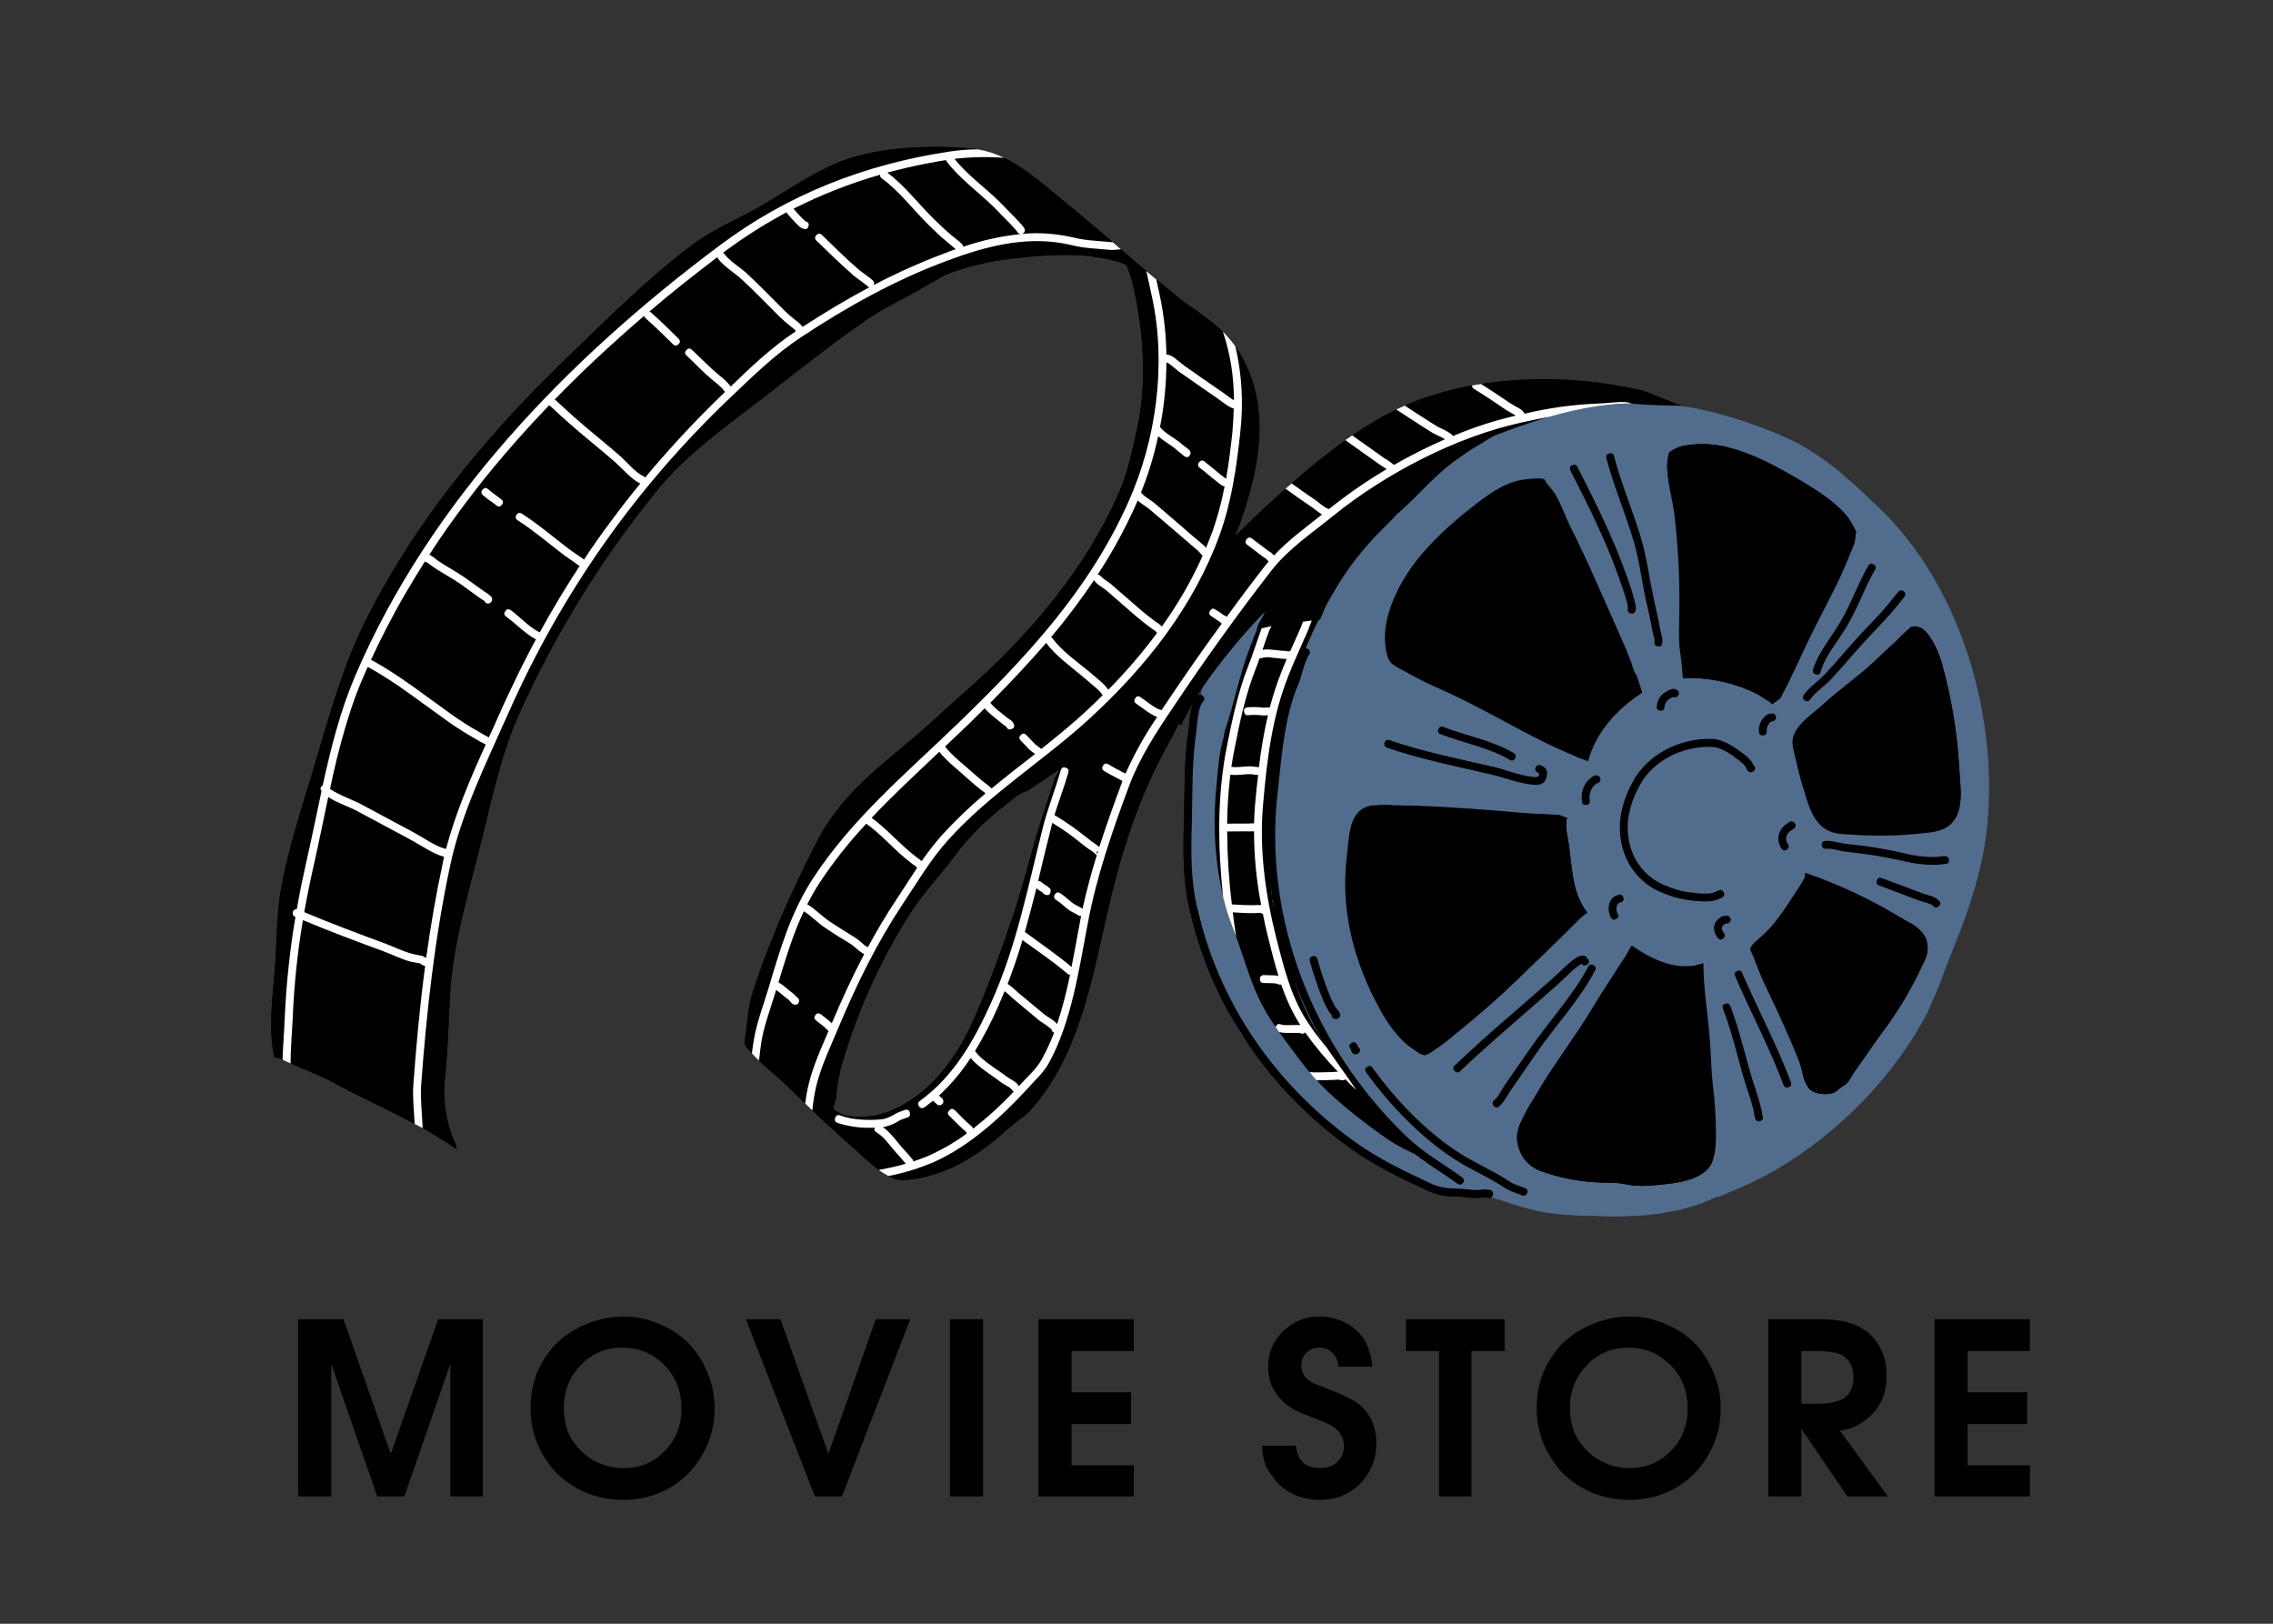 <svg xmlns="http://www.w3.org/2000/svg" xmlns:xlink="http://www.w3.org/1999/xlink" width="70" zoomAndPan="magnify" viewBox="0 0 52.5 37.5" height="50" preserveAspectRatio="xMidYMid meet" version="1.0"><rect x="0" y="0" width="52.5" height="37.5" fill="#333333" stroke="none"/><defs><g/><clipPath id="67e575f644"><path d="M 6 3 L 46 3 L 46 29 L 6 29 Z M 6 3 " clip-rule="nonzero"/></clipPath><clipPath id="fde7fc587d"><path d="M 50.387 20.453 L 19.473 42.73 L 0.688 16.664 L 31.602 -5.613 Z M 50.387 20.453 " clip-rule="nonzero"/></clipPath><clipPath id="5baffb541e"><path d="M 50.387 20.453 L 19.473 42.73 L 0.688 16.664 L 31.602 -5.613 Z M 50.387 20.453 " clip-rule="nonzero"/></clipPath><clipPath id="82dc3f932d"><path d="M 27 8 L 46 8 L 46 29 L 27 29 Z M 27 8 " clip-rule="nonzero"/></clipPath><clipPath id="3b8abd0e91"><path d="M 50.387 20.453 L 19.473 42.73 L 0.688 16.664 L 31.602 -5.613 Z M 50.387 20.453 " clip-rule="nonzero"/></clipPath><clipPath id="6f40e371a0"><path d="M 50.387 20.453 L 19.473 42.73 L 0.688 16.664 L 31.602 -5.613 Z M 50.387 20.453 " clip-rule="nonzero"/></clipPath><clipPath id="726e976b85"><path d="M 6 3 L 46 3 L 46 28 L 6 28 Z M 6 3 " clip-rule="nonzero"/></clipPath><clipPath id="0cef44f8b8"><path d="M 50.387 20.453 L 19.473 42.73 L 0.688 16.664 L 31.602 -5.613 Z M 50.387 20.453 " clip-rule="nonzero"/></clipPath><clipPath id="b4fe43776b"><path d="M 50.387 20.453 L 19.473 42.73 L 0.688 16.664 L 31.602 -5.613 Z M 50.387 20.453 " clip-rule="nonzero"/></clipPath><clipPath id="e373e127f3"><path d="M 27 10 L 46 10 L 46 28 L 27 28 Z M 27 10 " clip-rule="nonzero"/></clipPath><clipPath id="6aae1ca71f"><path d="M 50.387 20.453 L 19.473 42.73 L 0.688 16.664 L 31.602 -5.613 Z M 50.387 20.453 " clip-rule="nonzero"/></clipPath><clipPath id="9c55a4f562"><path d="M 50.387 20.453 L 19.473 42.73 L 0.688 16.664 L 31.602 -5.613 Z M 50.387 20.453 " clip-rule="nonzero"/></clipPath><clipPath id="7ebd8559c2"><path d="M 6 3 L 38 3 L 38 28 L 6 28 Z M 6 3 " clip-rule="nonzero"/></clipPath><clipPath id="e148ef0e26"><path d="M 50.387 20.453 L 19.473 42.73 L 0.688 16.664 L 31.602 -5.613 Z M 50.387 20.453 " clip-rule="nonzero"/></clipPath><clipPath id="0fa4906739"><path d="M 50.387 20.453 L 19.473 42.73 L 0.688 16.664 L 31.602 -5.613 Z M 50.387 20.453 " clip-rule="nonzero"/></clipPath></defs><g clip-path="url(#67e575f644)"><g clip-path="url(#fde7fc587d)"><g clip-path="url(#5baffb541e)"><path fill="#000000" d="M 6.457 24.445 C 6.48 24.457 6.504 24.465 6.531 24.477 L 6.594 24.504 C 6.641 24.523 6.688 24.547 6.734 24.566 C 7.039 24.711 7.363 24.816 7.66 24.98 C 8.293 25.328 8.977 25.629 9.621 25.98 C 9.656 25.996 9.688 26.016 9.719 26.031 C 10.004 26.184 10.277 26.355 10.543 26.539 C 10.531 26.512 10.539 26.457 10.527 26.426 C 10.492 26.348 10.453 26.273 10.426 26.191 C 10.273 25.75 10.227 25.301 10.281 24.84 C 10.348 24.219 10.359 23.574 10.395 22.953 C 10.461 21.789 10.848 20.516 11.129 19.383 C 11.367 18.418 11.586 17.375 12 16.469 C 12.836 14.613 13.898 12.898 15.18 11.32 C 15.844 10.508 16.746 9.859 17.574 9.227 C 18.406 8.59 19.223 7.918 20.09 7.336 C 20.484 7.07 20.914 6.883 21.32 6.641 C 21.363 6.617 21.426 6.574 21.469 6.551 C 21.621 6.477 21.754 6.375 21.914 6.316 C 22.367 6.152 22.832 6.039 23.312 5.98 C 23.934 5.906 24.652 5.84 25.273 5.93 C 25.469 5.957 25.66 5.996 25.848 6.051 C 25.895 6.066 25.961 6.098 26.02 6.121 C 26.027 6.137 26.031 6.148 26.035 6.156 C 26.125 6.395 26.191 6.637 26.234 6.887 C 26.422 7.832 26.477 8.902 26.273 9.855 C 26.164 10.355 26.062 10.867 25.859 11.344 C 25.09 13.133 23.738 14.711 22.285 15.98 C 21.855 16.352 21.449 16.754 21.012 17.113 C 20.18 17.797 19.371 18.453 18.867 19.438 C 18.289 20.57 17.754 21.754 17.371 22.969 C 17.281 23.262 17.266 23.547 17.23 23.844 C 17.227 23.871 17.184 24.105 17.203 24.129 C 17.273 24.227 17.355 24.32 17.441 24.406 L 17.457 24.422 C 17.48 24.445 17.5 24.465 17.523 24.488 C 17.527 24.488 17.527 24.492 17.531 24.496 C 17.746 24.699 17.984 24.883 18.188 25.09 C 18.324 25.223 18.461 25.355 18.598 25.488 C 18.652 25.539 18.707 25.594 18.762 25.645 C 19.105 25.969 19.453 26.285 19.805 26.594 C 19.977 26.758 20.16 26.914 20.348 27.059 L 20.352 27.059 C 20.387 27.082 20.422 27.105 20.457 27.129 L 20.461 27.129 C 20.48 27.141 20.496 27.152 20.516 27.16 C 20.621 27.223 20.738 27.254 20.863 27.254 C 21.656 27.203 22.316 26.859 22.938 26.363 C 23.125 26.215 23.297 26.051 23.484 25.902 C 23.543 25.852 23.613 25.809 23.676 25.762 C 23.688 25.754 23.754 25.691 23.754 25.688 C 24.887 24.465 25.199 22.734 25.555 21.172 C 25.875 19.738 26.305 18.371 27.031 17.094 C 27.098 16.973 27.16 16.836 27.23 16.707 C 27.246 16.723 27.266 16.738 27.285 16.754 C 27.309 16.676 27.344 16.605 27.387 16.539 C 27.496 16.312 27.621 16.098 27.766 15.891 C 27.754 15.941 27.742 15.996 27.727 16.047 C 27.695 16.043 27.672 16.055 27.652 16.078 C 27.574 16.176 27.527 16.289 27.508 16.41 C 27.473 16.59 27.465 16.793 27.445 16.922 C 27.34 17.621 27.367 18.34 27.344 19.043 C 27.324 19.668 27.324 20.316 27.461 20.934 C 27.656 21.824 27.977 22.664 28.422 23.457 C 28.531 23.672 28.652 23.871 28.793 24.066 C 28.809 24.086 28.824 24.105 28.84 24.129 C 29.492 25.074 30.285 25.879 31.223 26.539 C 31.777 26.938 32.387 27.223 32.996 27.508 C 33.16 27.582 33.336 27.621 33.516 27.629 C 33.68 27.629 33.84 27.641 34.004 27.664 C 34.074 27.668 34.148 27.668 34.219 27.656 C 34.27 27.645 34.316 27.645 34.367 27.656 C 34.387 27.664 34.406 27.664 34.426 27.656 C 34.438 27.656 34.445 27.656 34.457 27.66 C 34.457 27.664 34.707 27.734 34.73 27.742 C 35.035 27.855 35.344 27.941 35.66 28 C 35.977 28.051 36.293 28.078 36.613 28.078 C 37.637 28.129 38.715 28.098 39.656 27.641 C 39.68 27.672 39.953 27.531 39.988 27.52 C 40.371 27.367 40.738 27.188 41.09 26.977 C 42.492 26.141 43.762 24.848 44.52 23.391 L 44.73 22.906 C 44.77 22.816 44.809 22.719 44.844 22.625 C 44.941 22.34 45.055 22.066 45.168 21.785 C 45.512 20.926 45.809 20.008 45.902 19.078 C 46.168 16.414 45.219 13.297 43.176 11.516 C 43.203 11.523 43.137 11.473 43.117 11.453 C 43.078 11.41 43.035 11.375 42.996 11.34 C 42.875 11.227 42.754 11.117 42.625 11.008 C 42.273 10.695 41.883 10.426 41.465 10.203 C 40.746 9.859 40 9.605 39.219 9.438 C 39.062 9.402 38.906 9.379 38.75 9.367 L 38.828 9.367 C 38.676 9.324 38.055 9.047 37.898 9.012 C 36.676 8.73 35.445 8.684 34.211 8.867 C 34.207 8.867 34.203 8.867 34.195 8.871 C 34.133 8.879 34.066 8.891 34.004 8.902 L 34 8.902 C 33.582 8.98 33.168 9.094 32.766 9.238 C 32.66 9.277 32.555 9.32 32.445 9.367 C 32.441 9.371 32.438 9.375 32.43 9.375 C 32.375 9.402 32.316 9.43 32.258 9.457 C 32.258 9.457 32.254 9.457 32.254 9.461 C 31.898 9.633 31.559 9.832 31.234 10.059 L 31.223 10.066 C 31.176 10.098 31.129 10.129 31.082 10.164 L 31.074 10.168 C 30.645 10.48 30.23 10.812 29.832 11.164 L 29.797 11.195 L 29.777 11.215 L 29.738 11.25 L 29.695 11.289 C 29.523 11.441 29.355 11.594 29.191 11.742 C 28.965 11.953 28.742 12.168 28.527 12.387 C 29.078 10.965 29.445 9.344 28.543 8.012 L 28.535 8 L 28.523 7.984 C 28.508 7.965 28.492 7.941 28.477 7.922 C 28.469 7.91 28.461 7.902 28.453 7.895 C 28.441 7.875 28.426 7.855 28.41 7.84 C 28.402 7.828 28.395 7.82 28.387 7.812 C 28.371 7.793 28.355 7.777 28.34 7.762 C 28.332 7.75 28.324 7.742 28.316 7.734 C 28.297 7.715 28.277 7.695 28.258 7.676 C 28.254 7.672 28.25 7.668 28.246 7.664 C 27.977 7.418 27.688 7.195 27.383 7 C 27.324 6.957 27.27 6.914 27.219 6.871 C 27.043 6.73 26.867 6.59 26.695 6.445 C 26.668 6.422 26.641 6.398 26.613 6.375 C 26.457 6.246 26.301 6.113 26.145 5.977 C 26.062 5.902 25.977 5.832 25.891 5.758 L 25.793 5.672 L 25.703 5.594 C 25.223 5.184 24.738 4.777 24.25 4.379 C 23.898 4.094 23.57 3.828 23.191 3.645 L 23.191 3.648 C 23.168 3.637 23.145 3.625 23.121 3.613 L 23.109 3.609 C 23.082 3.594 23.051 3.582 23.02 3.57 C 23.012 3.57 23.004 3.566 22.996 3.562 C 22.961 3.551 22.93 3.539 22.895 3.527 C 22.887 3.523 22.883 3.523 22.875 3.52 C 22.844 3.512 22.816 3.5 22.785 3.492 C 22.777 3.492 22.77 3.488 22.762 3.488 C 22.727 3.477 22.688 3.469 22.652 3.461 C 22.645 3.461 22.637 3.457 22.629 3.457 C 22.613 3.453 22.602 3.453 22.586 3.449 L 22.582 3.449 C 22.559 3.445 22.539 3.441 22.516 3.438 C 22.176 3.402 21.832 3.387 21.492 3.395 C 20.785 3.398 19.949 3.496 19.301 3.777 C 18.773 4.008 18.258 4.34 17.77 4.645 C 17.195 5 16.535 5.246 15.996 5.648 C 14.902 6.477 13.957 7.43 12.973 8.383 C 11.164 10.137 9.543 12.113 8.418 14.387 C 7.867 15.504 7.559 16.707 7.199 17.895 C 6.945 18.738 6.676 19.566 6.508 20.438 C 6.379 21.09 6.398 21.785 6.344 22.449 C 6.285 23.121 6.203 23.73 6.332 24.395 C 6.297 24.426 6.414 24.426 6.457 24.445 Z M 19.496 25.75 C 19.457 25.738 19.25 25.641 19.25 25.598 C 19.246 25.52 19.312 25.418 19.316 25.332 C 19.332 24.898 19.473 24.477 19.605 24.07 C 19.961 23.008 20.438 22.004 21.043 21.062 C 21.34 20.609 21.715 20.219 22.035 19.785 C 22.375 19.332 22.77 18.934 23.223 18.59 C 23.355 18.492 23.547 18.301 23.719 18.27 L 24.469 17.77 C 24.453 17.844 24.387 17.91 24.363 17.984 C 24.27 18.277 24.168 18.57 24.074 18.867 C 23.805 19.691 23.617 20.547 23.324 21.371 C 23.047 22.16 22.77 22.949 22.414 23.707 C 22.012 24.566 21.336 25.418 20.398 25.715 C 20.141 25.797 19.758 25.828 19.496 25.75 Z M 10.543 26.539 L 10.566 26.559 C 10.551 26.559 10.543 26.555 10.543 26.543 Z M 10.543 26.539 " fill-opacity="1" fill-rule="nonzero"/></g></g></g><g clip-path="url(#82dc3f932d)"><g clip-path="url(#3b8abd0e91)"><g clip-path="url(#6f40e371a0)"><path fill="#526c8d" d="M 44.73 22.906 C 44.77 22.816 44.809 22.719 44.844 22.625 C 44.941 22.34 45.055 22.066 45.168 21.785 C 45.512 20.926 45.809 20.008 45.902 19.078 C 46.168 16.414 45.219 13.297 43.176 11.516 C 43.203 11.523 43.137 11.473 43.117 11.453 C 43.078 11.41 43.035 11.375 42.996 11.34 C 42.875 11.227 42.754 11.117 42.625 11.008 C 42.273 10.695 41.883 10.426 41.465 10.203 C 40.746 9.859 40 9.605 39.219 9.438 C 38.961 9.383 38.699 9.352 38.438 9.344 C 38.258 9.336 37.977 9.113 37.805 9.047 C 37.723 9.016 37.598 9.02 37.523 8.977 C 37.535 8.918 37.371 8.914 37.332 8.91 C 37.113 8.875 36.871 8.883 36.652 8.871 C 35.688 8.828 34.746 8.949 33.828 9.234 C 31.359 10.004 29.43 12.297 28.219 14.488 C 28.176 14.57 28.141 14.652 28.109 14.738 C 28.039 14.977 27.953 15.215 27.883 15.453 C 27.59 16.492 27.391 17.574 27.387 18.66 C 27.387 19.184 27.375 19.703 27.465 20.227 C 27.539 20.633 27.68 21.023 27.762 21.43 C 27.934 22.32 28.254 23.328 28.793 24.066 C 29.41 24.902 30.129 25.633 30.957 26.258 C 31.566 26.723 32.223 27.102 32.926 27.402 C 33.398 27.609 33.957 27.582 34.457 27.66 C 34.457 27.664 34.707 27.734 34.73 27.742 C 35.035 27.855 35.344 27.941 35.66 28 C 35.977 28.051 36.293 28.078 36.613 28.078 C 37.637 28.133 38.715 28.098 39.656 27.641 C 39.68 27.672 39.953 27.531 39.988 27.52 C 40.371 27.367 40.738 27.188 41.09 26.977 C 42.492 26.141 43.762 24.848 44.52 23.391 " fill-opacity="1" fill-rule="evenodd"/></g></g></g><g clip-path="url(#726e976b85)"><g clip-path="url(#0cef44f8b8)"><g clip-path="url(#b4fe43776b)"><path fill="#000000" d="M 37.926 15.996 C 37.355 16.371 36.855 16.902 36.68 17.578 C 35.492 17.148 34.43 16.426 33.273 15.918 C 32.977 15.789 32.684 15.641 32.402 15.48 C 32.215 15.375 32.09 15.34 32.039 15.129 C 31.914 14.656 32.035 14.164 32.234 13.734 C 32.629 12.867 33.383 12.184 34.125 11.613 C 34.461 11.355 34.844 11.098 35.277 11.066 C 35.387 11.059 35.578 11.02 35.684 11.078 C 35.68 11.133 35.863 11.316 35.898 11.375 C 36.059 11.633 36.152 11.93 36.289 12.199 C 36.688 12.992 37.035 13.82 37.398 14.629 C 37.492 14.836 37.582 15.047 37.664 15.258 C 37.699 15.352 37.738 15.535 37.809 15.609 Z M 40.926 16.27 C 40.906 16.215 40.82 16.176 40.777 16.148 C 40.664 16.07 40.547 16.004 40.422 15.949 C 39.926 15.738 39.41 15.641 38.871 15.656 C 38.875 15.656 38.859 15.488 38.855 15.477 C 38.844 15.352 38.832 15.227 38.812 15.102 C 38.758 14.773 38.789 14.402 38.789 14.07 C 38.797 13.324 38.758 12.578 38.668 11.832 C 38.609 11.41 38.434 10.91 38.543 10.48 C 38.562 10.406 38.793 10.312 38.859 10.301 C 39.191 10.238 39.527 10.242 39.859 10.32 C 40.496 10.473 41.016 10.762 41.574 11.09 C 41.965 11.32 42.414 11.605 42.695 11.965 C 42.762 12.07 42.824 12.18 42.875 12.289 C 42.844 12.34 42.855 12.477 42.828 12.543 C 42.734 12.797 42.633 13.047 42.52 13.293 C 42.281 13.809 42.004 14.301 41.762 14.809 C 41.551 15.254 41.352 15.703 41.117 16.133 Z M 36.207 18.895 C 36.172 18.91 36.176 18.984 36.176 19.012 C 36.16 19.156 36.207 19.309 36.227 19.445 C 36.309 19.973 36.301 20.629 36.656 21.066 C 36.668 21.078 36.586 21.133 36.574 21.141 C 36.477 21.227 36.383 21.324 36.293 21.414 C 35.902 21.805 35.5 22.188 35.105 22.57 C 34.621 23.043 34.117 23.48 33.59 23.902 C 33.438 24.035 33.273 24.16 33.102 24.27 C 33.051 24.312 32.992 24.344 32.93 24.367 C 32.824 24.387 32.715 24.277 32.637 24.227 C 32.324 24.031 32.055 23.645 31.879 23.324 C 31.273 22.23 30.953 21.02 31.109 19.77 C 31.164 19.32 31.141 18.645 31.734 18.598 C 31.738 18.598 31.789 18.602 31.797 18.598 C 31.879 18.586 31.957 18.582 32.035 18.586 C 32.277 18.609 32.52 18.598 32.762 18.609 C 33.566 18.641 34.371 18.703 35.172 18.773 C 35.395 18.793 35.621 18.793 35.844 18.812 C 35.902 18.816 36.02 18.809 36.07 18.844 Z M 44.098 14.52 C 44.176 14.414 44.367 14.484 44.445 14.555 C 44.641 14.738 44.789 15.09 44.859 15.344 C 45.078 16.137 45.211 16.945 45.254 17.766 C 45.27 18.066 45.328 18.426 45.238 18.723 C 45.105 19.16 44.754 19.215 44.352 19.25 C 43.879 19.301 43.406 19.312 42.93 19.285 C 42.727 19.266 42.512 19.281 42.316 19.219 C 41.863 19.066 41.762 18.555 41.633 18.145 C 41.562 17.922 41.516 17.699 41.461 17.473 C 41.43 17.34 41.379 17.172 41.414 17.031 C 41.496 16.715 41.879 16.477 42.102 16.27 C 42.477 15.922 42.902 15.641 43.273 15.289 C 43.457 15.121 43.633 14.941 43.824 14.777 C 43.883 14.711 43.945 14.652 44.012 14.594 Z M 37.691 21.836 C 37.695 21.832 37.695 21.832 37.691 21.836 C 37.688 21.844 37.668 21.867 37.66 21.879 C 37.641 21.914 37.621 21.945 37.602 21.98 C 37.543 22.094 37.469 22.191 37.402 22.297 C 37.215 22.598 37.012 22.895 36.832 23.195 C 36.391 23.938 35.859 24.609 35.43 25.359 C 35.305 25.555 35.191 25.758 35.098 25.973 C 35.016 26.18 35.02 26.391 35.113 26.598 C 35.203 26.805 35.352 26.953 35.559 27.035 C 35.98 27.191 36.418 27.281 36.867 27.305 C 37.062 27.32 37.273 27.305 37.469 27.336 L 37.676 27.371 C 37.699 27.391 37.777 27.383 37.805 27.383 C 37.934 27.391 38.062 27.387 38.191 27.375 C 38.602 27.336 39.383 27.297 39.555 26.809 C 39.613 26.605 39.641 26.395 39.633 26.184 C 39.633 25.805 39.609 25.43 39.562 25.055 C 39.523 24.711 39.52 24.359 39.492 24.016 C 39.449 23.422 39.344 22.844 39.344 22.246 C 39.277 22.262 39.215 22.277 39.156 22.297 C 39.023 22.316 38.895 22.32 38.762 22.305 C 38.379 22.258 38.004 22.059 37.691 21.836 Z M 42.57 25.078 C 42.688 25.039 42.762 24.848 42.828 24.758 C 43.039 24.469 43.234 24.172 43.445 23.883 C 43.805 23.41 44.113 22.902 44.367 22.367 C 44.469 22.152 44.566 21.996 44.504 21.746 C 44.434 21.441 44.082 21.305 43.844 21.156 C 43.168 20.75 42.461 20.422 41.719 20.164 C 41.676 20.148 41.695 20.246 41.676 20.281 C 41.629 20.367 41.578 20.449 41.527 20.527 C 41.367 20.773 41.215 21.016 41.035 21.246 C 40.93 21.387 40.809 21.516 40.676 21.633 C 40.602 21.699 40.461 21.805 40.426 21.902 C 40.41 21.938 40.496 22.078 40.508 22.113 C 40.594 22.355 40.691 22.594 40.805 22.828 C 41.066 23.383 41.34 23.957 41.559 24.531 C 41.629 24.719 41.648 24.953 41.766 25.117 C 41.883 25.277 42.207 25.305 42.379 25.227 Z M 10.566 26.559 L 10.543 26.539 C 10.543 26.555 10.551 26.559 10.562 26.559 Z M 6.457 24.445 C 6.551 24.488 6.641 24.523 6.734 24.566 C 7.039 24.711 7.363 24.816 7.66 24.98 C 8.602 25.5 9.664 25.914 10.543 26.539 C 10.531 26.512 10.539 26.457 10.527 26.426 C 10.492 26.348 10.453 26.273 10.426 26.191 C 10.273 25.75 10.227 25.301 10.281 24.84 C 10.348 24.219 10.359 23.578 10.395 22.953 C 10.461 21.789 10.848 20.516 11.129 19.383 C 11.367 18.418 11.586 17.375 12 16.469 C 12.836 14.613 13.898 12.898 15.18 11.32 C 15.844 10.508 16.746 9.859 17.574 9.227 C 18.406 8.59 19.223 7.918 20.09 7.336 C 20.484 7.07 20.914 6.883 21.32 6.641 C 21.363 6.617 21.426 6.574 21.469 6.551 C 21.621 6.477 21.754 6.375 21.914 6.316 C 22.367 6.152 22.832 6.039 23.312 5.98 C 23.934 5.906 24.652 5.84 25.273 5.93 C 25.469 5.957 25.66 5.996 25.848 6.051 C 25.895 6.066 25.961 6.098 26.02 6.121 C 26.027 6.137 26.031 6.148 26.035 6.16 C 26.125 6.395 26.191 6.637 26.234 6.887 C 26.422 7.832 26.477 8.902 26.273 9.855 C 26.164 10.355 26.062 10.871 25.859 11.344 C 25.09 13.133 23.738 14.711 22.285 15.98 C 21.855 16.352 21.449 16.754 21.012 17.113 C 20.184 17.801 19.371 18.453 18.867 19.438 C 18.289 20.57 17.754 21.754 17.371 22.969 C 17.281 23.262 17.266 23.547 17.23 23.844 C 17.227 23.871 17.184 24.105 17.203 24.129 C 17.469 24.496 17.871 24.77 18.191 25.09 C 18.711 25.609 19.254 26.109 19.805 26.598 C 20.062 26.82 20.496 27.277 20.863 27.254 C 21.656 27.203 22.316 26.859 22.938 26.367 C 23.125 26.215 23.297 26.055 23.484 25.902 C 23.543 25.852 23.613 25.809 23.676 25.762 C 23.688 25.754 23.754 25.691 23.754 25.691 C 24.887 24.469 25.199 22.734 25.555 21.172 C 25.875 19.738 26.305 18.371 27.031 17.094 C 27.098 16.977 27.16 16.836 27.23 16.707 C 27.246 16.723 27.266 16.738 27.285 16.754 C 27.312 16.68 27.344 16.605 27.387 16.539 C 27.5 16.309 27.629 16.086 27.777 15.875 C 28.211 15.25 28.695 14.664 29.227 14.117 C 28.996 14.594 28.805 15.082 28.66 15.59 C 28.555 15.953 28.469 16.32 28.355 16.68 C 28.34 16.719 28.25 16.996 28.27 17.004 C 28.148 17.398 28.129 17.824 28.09 18.23 C 28.004 19.141 28.074 20.035 28.301 20.922 C 28.383 21.227 28.512 21.52 28.617 21.816 C 28.781 22.289 28.914 22.754 29.148 23.203 C 29.391 23.668 29.734 24.09 30.047 24.512 C 30.539 25.18 31.227 25.715 31.891 26.199 C 32.109 26.359 32.34 26.496 32.586 26.609 C 32.668 26.648 32.754 26.676 32.836 26.707 C 32.879 26.723 32.961 26.762 32.961 26.762 L 32.754 26.609 C 32.613 26.512 32.5 26.375 32.371 26.266 C 31.988 25.934 31.586 25.57 31.305 25.141 C 31 24.684 30.656 24.262 30.387 23.781 C 30 23.098 29.773 22.332 29.605 21.574 C 29.547 21.312 29.441 21.051 29.383 20.793 C 29.438 20.762 29.363 20.668 29.359 20.602 C 29.352 20.398 29.344 20.191 29.336 19.988 C 29.289 19.117 29.332 18.254 29.461 17.395 C 29.723 15.754 30.438 14.023 31.449 12.711 C 31.758 12.305 32.156 11.984 32.523 11.633 C 32.902 11.266 33.23 10.906 33.66 10.598 C 33.934 10.402 34.219 10.223 34.512 10.062 C 34.793 9.953 35.074 9.852 35.363 9.758 C 36.008 9.535 36.668 9.391 37.348 9.328 C 37.5 9.316 37.656 9.316 37.809 9.332 C 38.051 9.355 38.371 9.359 38.633 9.367 L 38.828 9.367 C 38.676 9.324 38.055 9.047 37.898 9.012 C 36.23 8.637 34.375 8.648 32.766 9.238 C 31.438 9.727 30.219 10.801 29.191 11.742 C 28.965 11.953 28.746 12.168 28.527 12.387 C 29.078 10.965 29.445 9.344 28.543 8.012 C 28.262 7.594 27.812 7.297 27.383 7 C 27.328 6.957 27.27 6.914 27.219 6.871 C 26.859 6.582 26.496 6.281 26.145 5.977 C 25.523 5.434 24.891 4.898 24.25 4.379 C 23.711 3.938 23.215 3.539 22.512 3.438 C 22.172 3.402 21.832 3.387 21.492 3.395 C 20.785 3.398 19.945 3.5 19.301 3.777 C 18.773 4.008 18.258 4.34 17.766 4.645 C 17.195 5 16.535 5.246 15.996 5.652 C 14.902 6.477 13.957 7.43 12.973 8.383 C 11.164 10.137 9.543 12.113 8.418 14.387 C 7.867 15.504 7.559 16.711 7.199 17.895 C 6.945 18.738 6.672 19.566 6.508 20.438 C 6.379 21.09 6.398 21.785 6.344 22.449 C 6.285 23.121 6.203 23.73 6.328 24.395 C 6.297 24.426 6.414 24.426 6.457 24.445 Z M 24.363 17.984 C 24.27 18.281 24.168 18.57 24.074 18.867 C 23.805 19.695 23.617 20.551 23.324 21.371 C 23.047 22.16 22.77 22.949 22.414 23.707 C 22.012 24.566 21.336 25.418 20.398 25.715 C 20.141 25.797 19.758 25.828 19.496 25.75 C 19.457 25.738 19.25 25.641 19.25 25.598 C 19.246 25.52 19.312 25.418 19.316 25.332 C 19.332 24.898 19.473 24.477 19.605 24.07 C 19.961 23.008 20.438 22.004 21.043 21.062 C 21.34 20.609 21.715 20.219 22.035 19.785 C 22.375 19.332 22.77 18.934 23.223 18.59 C 23.355 18.492 23.547 18.301 23.719 18.27 L 24.469 17.77 C 24.453 17.844 24.387 17.906 24.363 17.984 Z M 24.363 17.984 " fill-opacity="1" fill-rule="evenodd"/></g></g></g><g clip-path="url(#e373e127f3)"><g clip-path="url(#6aae1ca71f)"><g clip-path="url(#9c55a4f562)"><path fill="#000000" d="M 34.496 10.066 C 34.379 10.121 34.281 10.207 34.164 10.27 C 33.996 10.363 33.836 10.469 33.68 10.586 C 33.512 10.703 33.355 10.828 33.207 10.969 C 33.039 11.121 32.879 11.277 32.727 11.441 C 32.59 11.586 32.441 11.711 32.301 11.844 C 32.273 11.844 32.199 11.949 32.18 11.969 C 32.055 12.098 31.922 12.227 31.797 12.355 C 31.344 12.828 30.961 13.355 30.652 13.934 C 30.586 14.059 30.547 14.195 30.484 14.32 C 30.281 14.332 30.078 14.355 29.875 14.395 C 29.598 14.434 29.285 14.457 29.02 14.547 C 29.02 14.547 29.039 14.492 29.039 14.488 C 29.051 14.449 29.066 14.418 29.082 14.383 C 29.121 14.309 29.223 14.176 29.223 14.09 C 29.23 14.086 29.234 14.082 29.238 14.078 C 29.25 14.062 29.266 14.051 29.281 14.039 C 29.32 14.004 29.355 13.961 29.398 13.93 C 29.508 13.824 29.613 13.715 29.711 13.598 C 29.824 13.48 29.953 13.379 30.066 13.262 C 30.273 13.047 30.453 12.793 30.664 12.574 C 30.891 12.336 31.109 12.09 31.355 11.875 C 32.02 11.293 32.754 10.828 33.562 10.48 C 33.758 10.395 33.953 10.309 34.141 10.207 C 34.219 10.168 34.355 10.074 34.441 10.074 M 27.652 16.078 C 27.574 16.176 27.527 16.289 27.508 16.414 C 27.473 16.594 27.465 16.797 27.445 16.922 C 27.34 17.621 27.367 18.34 27.344 19.047 C 27.324 19.672 27.324 20.32 27.461 20.938 C 27.969 23.246 29.312 25.18 31.223 26.543 C 31.777 26.938 32.391 27.223 32.996 27.508 C 33.16 27.582 33.336 27.621 33.516 27.629 C 33.68 27.633 33.844 27.645 34.004 27.664 C 34.074 27.672 34.148 27.668 34.219 27.656 C 34.27 27.648 34.316 27.648 34.367 27.656 C 34.422 27.676 34.461 27.66 34.48 27.602 C 34.5 27.543 34.48 27.504 34.422 27.484 C 34.363 27.469 34.301 27.465 34.238 27.473 C 34.172 27.484 34.102 27.488 34.031 27.484 C 33.863 27.461 33.695 27.449 33.527 27.445 C 33.367 27.441 33.219 27.406 33.07 27.344 C 32.477 27.062 31.871 26.781 31.328 26.395 C 29.457 25.059 28.137 23.164 27.637 20.898 C 27.504 20.297 27.508 19.664 27.527 19.051 C 27.547 18.355 27.523 17.641 27.625 16.949 C 27.641 16.828 27.652 16.625 27.688 16.453 C 27.699 16.359 27.734 16.273 27.789 16.199 C 27.828 16.156 27.828 16.113 27.781 16.07 C 27.738 16.031 27.695 16.031 27.652 16.074 Z M 30.219 15.141 C 30.258 15.113 30.266 15.078 30.25 15.035 C 30.234 14.992 30.207 14.973 30.16 14.977 C 30.125 14.98 30.098 14.996 30.078 15.027 C 30.047 15.078 30.02 15.129 29.996 15.188 C 29.926 15.363 29.895 15.551 29.82 15.727 C 29.488 16.508 29.422 17.457 29.328 18.293 C 28.996 21.266 30.172 24.262 32.32 26.344 C 32.738 26.746 33.199 27.008 33.664 27.336 C 33.715 27.371 33.758 27.367 33.793 27.316 C 33.828 27.266 33.82 27.227 33.77 27.188 C 33.312 26.863 32.855 26.609 32.449 26.211 C 30.336 24.168 29.18 21.23 29.508 18.312 C 29.602 17.496 29.66 16.562 29.988 15.801 C 30.062 15.621 30.094 15.434 30.168 15.254 C 30.172 15.242 30.211 15.16 30.219 15.141 Z M 37.602 14.047 C 37.582 14.102 37.602 14.141 37.652 14.164 C 37.703 14.184 37.742 14.172 37.77 14.121 C 37.785 14.07 37.789 14.016 37.777 13.965 C 37.715 13.723 37.645 13.484 37.555 13.254 C 37.254 12.406 36.844 11.586 36.434 10.785 C 36.406 10.73 36.367 10.719 36.312 10.746 C 36.258 10.773 36.246 10.812 36.273 10.867 C 36.676 11.66 37.086 12.473 37.383 13.312 C 37.422 13.426 37.531 13.723 37.582 13.922 C 37.59 13.965 37.598 14.004 37.602 14.047 Z M 38.391 14.867 C 38.402 14.812 38.398 14.762 38.387 14.711 C 38.375 14.645 38.352 14.574 38.344 14.531 C 38.301 14.27 38.234 14.012 38.18 13.746 C 38.09 13.328 38.039 12.902 37.922 12.492 C 37.73 11.832 37.457 11.207 37.281 10.543 C 37.27 10.48 37.23 10.457 37.172 10.473 C 37.109 10.484 37.086 10.523 37.105 10.586 L 37.105 10.59 C 37.281 11.254 37.555 11.883 37.746 12.543 C 37.863 12.949 37.914 13.371 38 13.785 C 38.055 14.043 38.121 14.301 38.164 14.562 C 38.172 14.605 38.195 14.676 38.211 14.746 C 38.215 14.77 38.219 14.793 38.215 14.816 C 38.203 14.875 38.223 14.91 38.281 14.926 C 38.336 14.941 38.375 14.922 38.391 14.867 Z M 42.754 12.738 C 42.691 12.648 42.629 12.559 42.562 12.469 C 42.254 12.062 41.875 11.746 41.422 11.508 C 40.68 11.098 39.852 10.957 39.023 10.844 C 38.852 10.82 38.68 10.816 38.508 10.84 C 38.504 10.719 38.516 10.598 38.543 10.48 C 38.562 10.406 38.793 10.312 38.859 10.301 C 39.191 10.234 39.527 10.242 39.859 10.316 C 40.496 10.473 41.016 10.762 41.574 11.09 C 41.965 11.32 42.414 11.602 42.695 11.965 C 42.766 12.07 42.824 12.176 42.875 12.289 C 42.844 12.34 42.855 12.477 42.832 12.543 C 42.805 12.609 42.781 12.672 42.754 12.738 Z M 35.883 13.688 C 35.867 13.699 35.852 13.707 35.836 13.719 C 35.797 13.738 35.754 13.758 35.73 13.77 C 35.57 13.875 35.414 13.992 35.266 14.117 C 34.781 14.516 34.371 14.984 34.039 15.52 C 34.008 15.57 34.02 15.609 34.07 15.641 C 34.121 15.672 34.16 15.664 34.195 15.613 C 34.516 15.094 34.914 14.641 35.387 14.254 C 35.527 14.133 35.676 14.023 35.832 13.926 C 35.859 13.906 35.926 13.879 35.973 13.848 C 36 13.832 36.027 13.805 36.043 13.773 C 36.07 13.723 36.059 13.684 36.004 13.652 C 35.953 13.625 35.914 13.637 35.883 13.688 Z M 35.531 17.848 C 35.551 17.855 35.551 17.875 35.547 17.895 C 35.539 17.918 35.527 17.941 35.504 17.945 C 35.207 17.953 34.82 17.789 34.531 17.719 C 33.73 17.531 32.867 17.363 32.094 17.094 C 32.039 17.074 32 17.094 31.98 17.148 C 31.961 17.203 31.98 17.242 32.035 17.266 C 32.812 17.539 33.684 17.707 34.488 17.898 C 34.793 17.969 35.199 18.137 35.512 18.125 C 35.633 18.117 35.703 18.051 35.723 17.93 C 35.758 17.801 35.711 17.715 35.582 17.676 C 35.527 17.652 35.488 17.672 35.469 17.727 C 35.445 17.785 35.465 17.824 35.523 17.844 C 35.523 17.848 35.527 17.848 35.531 17.848 Z M 34.961 17.391 C 34.48 17.102 33.859 16.992 33.34 16.789 C 33.285 16.766 33.246 16.781 33.223 16.84 C 33.199 16.895 33.219 16.938 33.277 16.957 C 33.785 17.156 34.398 17.266 34.867 17.547 C 34.918 17.582 34.961 17.57 34.992 17.516 C 35.023 17.465 35.012 17.422 34.961 17.391 Z M 36.75 14.461 C 36.695 14.461 36.641 14.469 36.586 14.484 C 36.48 14.52 36.383 14.574 36.289 14.641 C 36.031 14.844 35.816 15.09 35.648 15.375 C 35.617 15.426 35.629 15.469 35.68 15.5 C 35.73 15.535 35.773 15.523 35.805 15.473 C 35.957 15.207 36.156 14.977 36.398 14.789 C 36.473 14.73 36.555 14.688 36.645 14.656 C 36.691 14.645 36.738 14.641 36.789 14.641 C 36.824 14.641 36.848 14.621 36.863 14.59 C 36.863 14.586 36.883 14.457 36.77 14.457 C 36.766 14.457 36.758 14.457 36.75 14.461 Z M 42.07 13.703 C 42.039 13.617 41.988 13.543 41.918 13.484 C 41.828 13.406 41.73 13.34 41.629 13.281 C 41.211 13.023 40.699 12.902 40.219 12.836 C 40.16 12.828 40.125 12.855 40.117 12.914 C 40.109 12.977 40.137 13.008 40.195 13.02 C 40.652 13.082 41.137 13.191 41.535 13.438 C 41.629 13.488 41.715 13.551 41.797 13.617 C 41.844 13.652 41.875 13.699 41.895 13.75 C 41.91 13.809 41.949 13.832 42.008 13.816 C 42.066 13.801 42.086 13.762 42.07 13.703 Z M 40.391 13.582 C 40.32 13.512 40.234 13.465 40.133 13.441 C 40.004 13.414 39.875 13.395 39.746 13.387 C 39.684 13.383 39.652 13.41 39.645 13.473 C 39.641 13.531 39.668 13.566 39.73 13.57 C 39.852 13.574 39.969 13.59 40.086 13.617 C 40.152 13.629 40.207 13.66 40.254 13.703 C 40.293 13.746 40.336 13.75 40.383 13.711 C 40.426 13.672 40.43 13.629 40.391 13.582 Z M 37.875 15.824 L 37.926 15.996 C 37.355 16.371 36.855 16.902 36.68 17.578 C 36.562 17.535 36.445 17.492 36.332 17.441 C 36.562 16.93 37.059 16.492 37.465 16.125 C 37.59 16.008 37.727 15.91 37.875 15.824 Z M 40.973 16.234 L 40.926 16.266 C 40.91 16.215 40.82 16.176 40.777 16.148 C 40.668 16.07 40.547 16.004 40.422 15.949 C 39.926 15.738 39.41 15.641 38.871 15.656 C 38.875 15.656 38.859 15.488 38.859 15.477 C 38.855 15.441 38.852 15.41 38.848 15.379 C 38.941 15.383 39.043 15.398 39.066 15.402 C 39.492 15.453 39.895 15.574 40.277 15.766 C 40.523 15.895 40.758 16.055 40.973 16.234 Z M 33.73 21.699 C 33.742 21.734 33.77 21.758 33.809 21.762 C 33.84 21.766 33.867 21.754 33.887 21.73 C 33.902 21.711 33.91 21.691 33.91 21.664 C 33.906 21.648 33.902 21.633 33.895 21.617 C 33.883 21.598 33.859 21.562 33.855 21.559 L 33.738 21.398 C 33.645 21.277 33.559 21.148 33.48 21.016 C 33.281 20.629 33.242 20.191 33.184 19.77 C 33.176 19.711 33.141 19.684 33.082 19.691 C 33.023 19.699 33 19.734 33.004 19.793 C 33.066 20.234 33.109 20.691 33.32 21.098 C 33.402 21.238 33.492 21.375 33.594 21.504 L 33.707 21.664 Z M 38.648 16.094 C 38.695 16.117 38.734 16.105 38.762 16.062 C 38.789 16.016 38.785 15.977 38.742 15.941 C 38.711 15.918 38.676 15.906 38.637 15.91 C 38.59 15.918 38.543 15.938 38.504 15.965 C 38.359 16.039 38.277 16.156 38.266 16.32 C 38.262 16.379 38.289 16.41 38.352 16.414 C 38.41 16.418 38.441 16.391 38.445 16.328 C 38.457 16.23 38.508 16.164 38.594 16.121 C 38.605 16.113 38.633 16.102 38.648 16.094 Z M 30.758 23.441 C 30.758 23.492 30.781 23.52 30.828 23.531 C 30.859 23.539 30.891 23.535 30.918 23.512 C 30.945 23.492 30.957 23.465 30.953 23.43 C 30.949 23.406 30.941 23.387 30.93 23.367 C 30.91 23.336 30.859 23.285 30.844 23.258 C 30.793 23.172 30.75 23.086 30.715 22.996 C 30.602 22.719 30.508 22.438 30.43 22.148 C 30.41 22.09 30.375 22.07 30.316 22.086 C 30.258 22.105 30.238 22.141 30.254 22.199 C 30.336 22.496 30.434 22.785 30.547 23.066 C 30.586 23.164 30.633 23.258 30.688 23.352 C 30.699 23.371 30.734 23.414 30.758 23.441 Z M 42.051 15.516 C 42.152 15.156 42.461 14.793 42.652 14.473 C 42.906 14.055 43.062 13.578 43.309 13.156 C 43.336 13.105 43.328 13.066 43.273 13.035 C 43.223 13.004 43.184 13.016 43.152 13.066 C 42.906 13.488 42.75 13.961 42.496 14.379 C 42.301 14.711 41.984 15.094 41.875 15.465 C 41.863 15.523 41.883 15.559 41.941 15.574 C 41.996 15.594 42.035 15.574 42.051 15.516 Z M 36.883 18.09 C 36.926 18.086 36.953 18.062 36.965 18.02 C 36.973 17.98 36.961 17.945 36.926 17.922 C 36.891 17.902 36.855 17.898 36.816 17.918 C 36.766 17.945 36.723 17.98 36.68 18.023 C 36.559 18.16 36.512 18.324 36.539 18.508 C 36.543 18.566 36.578 18.598 36.637 18.59 C 36.699 18.586 36.727 18.555 36.719 18.492 C 36.699 18.363 36.73 18.246 36.812 18.148 C 36.82 18.141 36.867 18.102 36.883 18.09 Z M 36.516 21.195 C 36.461 21.09 36.41 20.98 36.359 20.871 C 36.199 20.516 36.137 20.148 36.07 19.766 C 36.02 19.465 35.934 19.195 36.004 18.891 C 36.008 18.871 36.012 18.848 36.016 18.824 C 36.035 18.824 36.051 18.832 36.07 18.844 L 36.207 18.895 C 36.172 18.91 36.176 18.988 36.176 19.012 C 36.16 19.156 36.207 19.309 36.227 19.445 C 36.309 19.973 36.301 20.629 36.656 21.066 C 36.668 21.078 36.586 21.133 36.574 21.141 C 36.555 21.156 36.535 21.176 36.516 21.195 Z M 34.941 22.105 C 34.934 22.094 34.824 22 34.809 21.984 C 34.711 21.887 34.621 21.781 34.547 21.668 C 34.316 21.293 34.148 20.891 34.043 20.461 C 34.027 20.402 33.992 20.383 33.934 20.395 C 33.875 20.41 33.852 20.445 33.867 20.508 C 33.977 20.953 34.152 21.375 34.395 21.766 C 34.477 21.891 34.574 22.008 34.684 22.113 C 34.699 22.129 34.805 22.227 34.828 22.242 C 34.836 22.254 34.852 22.262 34.863 22.266 C 34.922 22.281 34.961 22.258 34.977 22.199 C 34.977 22.199 34.977 22.195 34.977 22.195 C 34.984 22.156 34.973 22.125 34.941 22.102 Z M 40.5 17.664 C 40.484 17.641 40.473 17.613 40.457 17.59 C 40.406 17.523 40.348 17.469 40.281 17.418 C 40.07 17.262 39.824 17.078 39.551 17.066 C 38.82 17.035 38.035 17.414 37.695 18.09 C 37.562 18.332 37.477 18.59 37.43 18.859 C 37.328 19.652 37.711 20.383 38.473 20.648 C 38.629 20.711 38.789 20.758 38.957 20.781 C 39.117 20.809 39.281 20.82 39.441 20.816 C 39.562 20.816 39.672 20.785 39.777 20.727 C 39.828 20.695 39.84 20.656 39.809 20.602 C 39.781 20.551 39.738 20.539 39.688 20.57 L 39.684 20.57 C 39.582 20.625 39.473 20.645 39.359 20.637 C 39.227 20.637 39.09 20.613 38.977 20.602 C 38.82 20.578 38.676 20.535 38.531 20.477 C 37.855 20.242 37.52 19.59 37.609 18.887 C 37.652 18.633 37.734 18.395 37.855 18.172 C 38.164 17.559 38.883 17.219 39.543 17.25 C 39.781 17.262 39.992 17.43 40.172 17.566 C 40.223 17.602 40.27 17.645 40.309 17.695 C 40.324 17.715 40.34 17.758 40.352 17.777 C 40.359 17.793 40.371 17.805 40.383 17.816 C 40.398 17.828 40.418 17.836 40.438 17.836 C 40.461 17.836 40.484 17.828 40.5 17.812 C 40.555 17.762 40.555 17.715 40.496 17.664 Z M 43.824 13.695 C 43.801 13.723 43.754 13.777 43.738 13.797 C 43.691 13.859 43.641 13.922 43.59 13.98 C 43.445 14.152 43.289 14.32 43.133 14.48 C 42.789 14.832 42.488 15.211 42.152 15.57 C 42.004 15.73 41.789 15.867 41.664 16.047 C 41.629 16.098 41.637 16.141 41.684 16.176 C 41.734 16.211 41.773 16.203 41.809 16.156 L 41.812 16.152 C 41.934 15.98 42.141 15.848 42.285 15.695 C 42.621 15.336 42.922 14.961 43.262 14.609 C 43.422 14.441 43.582 14.273 43.73 14.098 C 43.781 14.035 43.836 13.973 43.887 13.906 C 43.91 13.871 43.984 13.789 43.992 13.777 C 44.02 13.734 44.016 13.699 43.98 13.668 C 43.938 13.621 43.895 13.621 43.848 13.664 C 43.836 13.672 43.828 13.684 43.824 13.695 Z M 40.914 16.66 L 40.918 16.66 C 40.949 16.664 40.977 16.652 41 16.629 C 41.02 16.605 41.027 16.582 41.02 16.555 C 41.016 16.531 41.004 16.512 40.984 16.496 C 40.965 16.48 40.945 16.477 40.922 16.477 C 40.895 16.48 40.867 16.484 40.84 16.492 C 40.805 16.512 40.773 16.535 40.746 16.562 C 40.66 16.656 40.617 16.77 40.625 16.895 C 40.625 16.957 40.66 16.988 40.723 16.984 C 40.785 16.98 40.812 16.949 40.805 16.887 C 40.805 16.809 40.828 16.742 40.879 16.688 C 40.887 16.676 40.898 16.668 40.914 16.66 Z M 33.75 21.609 C 33.758 21.598 33.77 21.59 33.785 21.586 C 33.797 21.578 33.812 21.578 33.828 21.578 C 33.797 21.574 33.77 21.582 33.75 21.609 Z M 40.84 16.562 C 40.84 16.547 40.848 16.527 40.859 16.512 C 40.848 16.527 40.84 16.543 40.84 16.562 Z M 43.805 14.793 L 43.824 14.777 C 43.883 14.711 43.945 14.652 44.012 14.594 L 44.098 14.52 C 44.176 14.414 44.367 14.484 44.445 14.555 C 44.641 14.738 44.789 15.09 44.859 15.344 C 45.078 16.137 45.211 16.945 45.254 17.766 C 45.27 18.066 45.328 18.426 45.238 18.723 C 45.129 19.086 44.867 19.184 44.551 19.227 C 44.555 19.207 44.562 19.184 44.566 19.164 C 44.645 18.859 44.691 18.555 44.711 18.242 C 44.797 17.266 44.52 16.191 44.086 15.316 C 44 15.141 43.91 14.961 43.805 14.793 Z M 31.367 24.18 C 31.359 24.156 31.348 24.133 31.336 24.113 C 31.301 24.062 31.262 24.055 31.211 24.09 C 31.16 24.121 31.152 24.164 31.188 24.215 C 31.191 24.219 31.207 24.27 31.219 24.289 C 31.227 24.309 31.242 24.324 31.258 24.336 C 31.277 24.348 31.297 24.352 31.316 24.352 C 31.348 24.348 31.371 24.336 31.387 24.316 C 31.426 24.27 31.426 24.227 31.379 24.188 C 31.375 24.184 31.371 24.18 31.367 24.18 Z M 31.277 24.176 C 31.27 24.176 31.266 24.18 31.262 24.184 C 31.258 24.188 31.254 24.191 31.25 24.195 C 31.258 24.188 31.266 24.18 31.277 24.176 Z M 40.352 17.723 L 40.352 17.727 Z M 43.277 16 C 43.328 16.109 43.391 16.207 43.477 16.293 C 43.547 16.367 43.609 16.449 43.656 16.539 C 43.828 16.938 43.953 17.348 44.031 17.77 C 44.043 17.828 44.078 17.852 44.137 17.84 C 44.195 17.828 44.219 17.793 44.207 17.734 C 44.129 17.297 44 16.875 43.82 16.465 C 43.766 16.359 43.695 16.262 43.613 16.172 C 43.543 16.105 43.488 16.027 43.449 15.941 C 43.426 15.883 43.387 15.863 43.332 15.887 C 43.273 15.906 43.258 15.945 43.277 16 Z M 35.137 27.598 C 35.16 27.613 35.188 27.617 35.215 27.609 C 35.238 27.602 35.254 27.59 35.266 27.566 C 35.297 27.516 35.285 27.473 35.23 27.441 L 35.227 27.441 C 35.207 27.43 35.062 27.379 35.047 27.375 C 34.957 27.34 34.871 27.297 34.789 27.238 C 34.492 27.051 34.16 26.895 33.855 26.719 C 33.031 26.234 32.25 25.426 31.699 24.656 C 31.664 24.609 31.621 24.605 31.574 24.641 C 31.527 24.672 31.52 24.715 31.551 24.762 C 32.117 25.551 32.922 26.379 33.762 26.875 C 34.066 27.051 34.398 27.203 34.691 27.391 C 34.789 27.457 34.891 27.512 34.996 27.547 C 35.008 27.551 35.117 27.59 35.137 27.598 Z M 37.402 20.848 C 37.414 20.844 37.445 20.84 37.445 20.84 C 37.5 20.812 37.516 20.773 37.492 20.719 C 37.469 20.664 37.43 20.648 37.375 20.668 C 37.355 20.672 37.344 20.676 37.328 20.684 C 37.277 20.707 37.238 20.738 37.207 20.785 C 37.137 20.918 37.137 21.055 37.207 21.188 C 37.234 21.242 37.277 21.254 37.328 21.223 C 37.383 21.195 37.395 21.152 37.363 21.102 C 37.324 21.027 37.324 20.953 37.363 20.883 C 37.375 20.867 37.387 20.855 37.402 20.848 Z M 37.391 20.844 C 37.379 20.84 37.367 20.836 37.359 20.828 C 37.367 20.836 37.379 20.84 37.391 20.844 Z M 43.488 17.098 C 43.488 17.094 43.484 17.086 43.484 17.082 C 43.457 17.027 43.418 17.012 43.363 17.039 C 43.316 17.059 43.297 17.094 43.312 17.141 C 43.316 17.156 43.32 17.168 43.328 17.184 C 43.34 17.207 43.375 17.254 43.379 17.262 C 43.422 17.344 43.457 17.434 43.48 17.523 C 43.547 17.766 43.57 18.008 43.551 18.258 C 43.547 18.316 43.578 18.352 43.637 18.355 C 43.699 18.359 43.73 18.328 43.734 18.27 C 43.754 18 43.727 17.734 43.656 17.473 C 43.625 17.367 43.586 17.27 43.535 17.172 C 43.535 17.168 43.5 17.117 43.488 17.098 Z M 36.527 22.258 C 36.531 22.266 36.535 22.27 36.543 22.273 C 36.562 22.293 36.59 22.301 36.621 22.293 C 36.641 22.289 36.66 22.277 36.676 22.262 C 36.715 22.215 36.707 22.172 36.66 22.133 L 36.66 22.129 C 36.652 22.117 36.641 22.105 36.633 22.094 C 36.617 22.082 36.602 22.074 36.582 22.07 C 36.512 22.066 36.449 22.086 36.391 22.129 C 36.211 22.25 36.051 22.426 35.891 22.57 C 35.129 23.25 34.336 23.902 33.598 24.609 C 33.555 24.648 33.555 24.691 33.598 24.734 C 33.637 24.777 33.68 24.781 33.723 24.742 C 34.461 24.039 35.254 23.383 36.012 22.707 C 36.168 22.566 36.316 22.395 36.492 22.281 C 36.504 22.273 36.516 22.266 36.527 22.258 Z M 36.539 22.141 C 36.543 22.133 36.551 22.129 36.562 22.121 C 36.551 22.129 36.543 22.133 36.539 22.141 Z M 43.48 17.168 C 43.477 17.176 43.469 17.18 43.465 17.188 C 43.457 17.195 43.449 17.199 43.441 17.203 C 43.457 17.195 43.469 17.184 43.48 17.168 Z M 34.625 25.551 C 34.734 25.469 34.816 25.289 34.895 25.18 C 35.094 24.891 35.297 24.598 35.496 24.309 C 35.93 23.684 36.484 23.094 36.84 22.418 C 36.871 22.363 36.859 22.32 36.805 22.293 C 36.75 22.262 36.707 22.277 36.68 22.332 C 36.324 23 35.777 23.586 35.348 24.207 C 35.145 24.496 34.945 24.785 34.746 25.074 C 34.707 25.129 34.672 25.199 34.629 25.266 C 34.602 25.32 34.562 25.367 34.516 25.406 C 34.465 25.441 34.461 25.484 34.496 25.535 C 34.535 25.586 34.578 25.59 34.625 25.551 Z M 41.305 19.004 C 41.293 19.012 41.281 19.02 41.273 19.023 C 41.227 19.051 41.188 19.09 41.152 19.133 C 41.051 19.285 41.047 19.438 41.145 19.594 C 41.18 19.648 41.223 19.656 41.273 19.617 C 41.324 19.582 41.328 19.539 41.289 19.488 C 41.242 19.402 41.242 19.316 41.301 19.238 C 41.324 19.211 41.352 19.188 41.383 19.172 C 41.391 19.164 41.414 19.152 41.426 19.145 C 41.441 19.137 41.453 19.121 41.461 19.109 C 41.48 19.074 41.48 19.043 41.453 19.008 C 41.438 18.984 41.414 18.973 41.383 18.969 C 41.352 18.969 41.324 18.98 41.305 19.004 Z M 44.906 19.953 C 44.918 19.957 44.926 19.957 44.934 19.957 C 44.992 19.949 45.02 19.918 45.016 19.855 C 45.012 19.816 44.992 19.789 44.957 19.777 C 44.941 19.773 44.926 19.77 44.906 19.77 C 44.883 19.77 44.844 19.781 44.836 19.781 C 44.773 19.789 44.711 19.793 44.645 19.793 C 44.438 19.793 44.23 19.766 44.023 19.715 C 43.574 19.609 43.121 19.535 42.66 19.492 C 42.504 19.477 42.305 19.402 42.152 19.422 C 42.094 19.43 42.07 19.465 42.078 19.523 C 42.086 19.586 42.121 19.609 42.18 19.602 C 42.25 19.598 42.32 19.605 42.391 19.621 C 42.477 19.641 42.566 19.664 42.645 19.672 C 43.094 19.715 43.543 19.789 43.984 19.891 C 44.203 19.945 44.426 19.973 44.648 19.973 C 44.719 19.977 44.789 19.969 44.859 19.961 Z M 39.852 21.332 C 39.859 21.332 39.891 21.332 39.895 21.328 C 39.922 21.324 39.941 21.312 39.957 21.289 C 39.984 21.258 39.984 21.223 39.957 21.188 C 39.934 21.156 39.906 21.145 39.867 21.148 C 39.844 21.152 39.82 21.152 39.797 21.156 C 39.738 21.18 39.688 21.215 39.648 21.266 C 39.547 21.391 39.586 21.539 39.672 21.656 C 39.707 21.707 39.75 21.715 39.797 21.676 C 39.848 21.641 39.855 21.598 39.816 21.547 C 39.781 21.5 39.746 21.434 39.793 21.379 C 39.809 21.359 39.828 21.344 39.852 21.332 Z M 41.367 24.996 C 41.047 24.145 40.605 23.316 40.242 22.477 C 40.219 22.418 40.18 22.402 40.125 22.426 C 40.066 22.453 40.051 22.492 40.078 22.547 C 40.438 23.383 40.879 24.211 41.195 25.059 C 41.219 25.113 41.258 25.133 41.312 25.109 C 41.367 25.09 41.383 25.051 41.367 24.996 Z M 39.625 26.398 C 39.609 26.41 39.594 26.418 39.578 26.426 C 39.207 26.633 38.652 26.707 38.23 26.758 C 37.441 26.855 36.621 26.73 35.855 26.508 C 35.578 26.418 35.305 26.305 35.047 26.164 C 35.023 26.348 35.062 26.523 35.156 26.688 C 35.25 26.848 35.387 26.965 35.559 27.035 C 35.984 27.191 36.418 27.281 36.867 27.305 C 37.062 27.32 37.273 27.305 37.469 27.336 L 37.676 27.371 C 37.699 27.391 37.777 27.383 37.805 27.383 C 37.934 27.391 38.062 27.387 38.191 27.375 C 38.602 27.336 39.383 27.297 39.555 26.809 C 39.598 26.676 39.621 26.539 39.625 26.402 Z M 44.785 20.801 C 44.738 20.754 44.684 20.723 44.621 20.699 C 44.543 20.672 44.449 20.648 44.398 20.629 C 44.086 20.512 43.777 20.395 43.465 20.281 C 43.41 20.258 43.371 20.277 43.352 20.332 C 43.328 20.391 43.348 20.43 43.402 20.449 C 43.715 20.566 44.023 20.684 44.332 20.801 C 44.387 20.82 44.48 20.84 44.559 20.871 C 44.594 20.883 44.625 20.898 44.652 20.922 C 44.691 20.969 44.734 20.973 44.781 20.93 C 44.824 20.891 44.828 20.848 44.789 20.805 L 44.789 20.801 Z M 38.742 24.516 C 38.703 24.52 38.645 24.523 38.621 24.527 C 38.551 24.539 38.484 24.551 38.414 24.559 C 38.184 24.562 37.957 24.539 37.73 24.477 C 37.672 24.465 37.637 24.484 37.625 24.547 C 37.609 24.605 37.633 24.641 37.691 24.652 C 37.934 24.719 38.18 24.746 38.43 24.738 C 38.504 24.73 38.578 24.723 38.652 24.707 C 38.68 24.703 38.75 24.699 38.781 24.699 C 38.797 24.695 38.812 24.691 38.824 24.688 C 38.863 24.676 38.883 24.648 38.883 24.609 C 38.891 24.551 38.863 24.52 38.805 24.508 C 38.781 24.504 38.762 24.508 38.742 24.516 Z M 40.707 25.762 C 40.703 25.742 40.691 25.66 40.691 25.656 C 40.652 25.492 40.605 25.328 40.551 25.164 C 40.332 24.527 40.211 23.863 39.965 23.234 C 39.941 23.18 39.902 23.16 39.848 23.184 C 39.793 23.203 39.773 23.242 39.797 23.301 C 40.043 23.926 40.16 24.586 40.379 25.223 C 40.434 25.375 40.477 25.531 40.512 25.691 C 40.516 25.734 40.523 25.773 40.531 25.816 C 40.543 25.848 40.559 25.875 40.59 25.891 C 40.629 25.906 40.664 25.902 40.695 25.867 C 40.727 25.836 40.73 25.801 40.707 25.762 Z M 44.852 19.914 C 44.84 19.902 44.836 19.887 44.836 19.871 C 44.836 19.887 44.84 19.902 44.852 19.914 Z M 36.738 26.246 C 36.77 26.273 36.805 26.281 36.844 26.262 C 36.875 26.246 36.895 26.223 36.898 26.191 C 36.906 26.156 36.898 26.125 36.871 26.102 C 36.852 26.086 36.836 26.078 36.812 26.074 C 36.781 26.062 36.715 26.059 36.684 26.051 C 36.602 26.027 36.52 26.004 36.438 25.98 C 36.379 25.961 36.344 25.984 36.324 26.039 C 36.309 26.098 36.328 26.137 36.387 26.152 C 36.469 26.18 36.555 26.203 36.637 26.227 C 36.656 26.234 36.707 26.242 36.738 26.246 Z M 43.27 21.441 C 43.301 21.422 43.316 21.395 43.312 21.355 C 43.309 21.32 43.289 21.293 43.254 21.281 C 43.223 21.27 43.195 21.27 43.164 21.281 C 43.125 21.297 43.098 21.328 43.094 21.371 C 43.086 21.406 43.086 21.445 43.09 21.48 C 43.094 21.52 43.094 21.559 43.094 21.598 C 43.055 21.777 43.008 21.953 42.953 22.133 C 42.797 22.68 42.516 23.148 42.109 23.547 C 42.062 23.59 42.062 23.633 42.105 23.68 C 42.145 23.723 42.191 23.727 42.234 23.684 L 42.234 23.68 C 42.664 23.262 42.961 22.762 43.125 22.188 C 43.184 22.004 43.23 21.82 43.27 21.633 C 43.277 21.586 43.277 21.543 43.273 21.496 C 43.27 21.48 43.27 21.461 43.27 21.441 Z M 42.43 21.875 C 42.41 22.051 42.25 22.258 42.152 22.398 C 42.117 22.449 42.121 22.492 42.172 22.527 C 42.223 22.562 42.266 22.555 42.301 22.504 C 42.414 22.344 42.586 22.102 42.613 21.898 C 42.617 21.84 42.59 21.809 42.531 21.801 C 42.473 21.793 42.441 21.816 42.43 21.875 Z M 35.105 27.477 C 35.113 27.469 35.117 27.461 35.125 27.453 C 35.137 27.445 35.145 27.441 35.152 27.438 C 35.133 27.445 35.117 27.457 35.109 27.477 Z M 35.098 27.535 C 35.098 27.531 35.098 27.527 35.094 27.523 C 35.098 27.52 35.098 27.516 35.098 27.512 C 35.094 27.52 35.094 27.527 35.098 27.535 Z M 44.117 21.312 C 44.008 21.551 43.891 21.785 43.77 22.016 C 43.266 22.941 42.723 23.855 41.957 24.59 C 41.859 24.684 41.758 24.777 41.652 24.867 C 41.676 24.957 41.715 25.039 41.766 25.117 C 41.883 25.277 42.207 25.305 42.379 25.227 L 42.57 25.078 C 42.688 25.039 42.762 24.848 42.828 24.758 C 43.039 24.469 43.234 24.172 43.445 23.883 C 43.805 23.41 44.113 22.902 44.367 22.367 C 44.469 22.152 44.566 21.996 44.504 21.746 C 44.457 21.547 44.293 21.418 44.117 21.312 Z M 39.223 26.055 C 39.141 26.035 39.059 26.043 38.984 26.074 C 38.895 26.113 38.805 26.145 38.711 26.172 C 38.324 26.211 37.938 26.215 37.551 26.188 C 37.492 26.184 37.461 26.211 37.453 26.27 C 37.449 26.332 37.477 26.363 37.539 26.367 L 37.543 26.367 C 37.938 26.398 38.336 26.391 38.73 26.352 C 38.836 26.324 38.941 26.293 39.043 26.25 C 39.07 26.238 39.098 26.23 39.125 26.227 C 39.137 26.223 39.148 26.223 39.16 26.227 C 39.215 26.25 39.254 26.23 39.277 26.172 C 39.297 26.117 39.281 26.078 39.223 26.055 Z M 39.223 26.055 " fill-opacity="1" fill-rule="evenodd"/></g></g></g><g clip-path="url(#7ebd8559c2)"><g clip-path="url(#e148ef0e26)"><g clip-path="url(#0fa4906739)"><path fill="#ffffff" d="M 9.762 26.055 C 9.703 26.023 9.641 25.988 9.578 25.957 C 9.562 25.652 9.527 25.34 9.547 25.059 C 9.613 24.141 9.699 23.219 9.82 22.309 C 9.812 22.309 9.805 22.305 9.797 22.305 C 9.785 22.301 9.773 22.293 9.762 22.289 L 9.703 22.25 C 9.633 22.234 9.562 22.227 9.492 22.211 C 9.266 22.152 9.059 22.043 8.844 21.965 C 8.227 21.738 7.602 21.504 6.996 21.25 C 6.871 21.992 6.793 22.738 6.762 23.492 C 6.746 23.836 6.711 24.199 6.711 24.559 C 6.648 24.531 6.59 24.504 6.527 24.477 C 6.535 24.145 6.566 23.805 6.578 23.484 C 6.613 22.707 6.695 21.938 6.824 21.176 L 6.816 21.172 C 6.77 21.152 6.754 21.117 6.762 21.07 C 6.773 21.02 6.805 20.996 6.855 20.996 C 6.918 20.629 6.996 20.262 7.078 19.891 C 7.203 19.355 7.309 18.812 7.426 18.27 C 7.391 18.219 7.398 18.18 7.445 18.145 C 7.449 18.145 7.449 18.141 7.453 18.141 C 7.641 17.281 7.855 16.43 8.199 15.621 C 9.93 11.566 13.129 8.281 16.617 5.672 C 18.203 4.484 19.984 3.793 21.934 3.5 C 22.148 3.469 22.367 3.449 22.586 3.449 C 22.797 3.484 23 3.551 23.191 3.645 C 22.809 3.617 22.426 3.625 22.047 3.668 C 22.328 4.031 22.773 4.348 23.094 4.668 C 23.219 4.793 23.34 4.918 23.461 5.043 C 23.508 5.094 23.555 5.141 23.598 5.191 C 23.613 5.207 23.648 5.254 23.652 5.262 C 23.68 5.305 23.68 5.344 23.645 5.379 C 23.629 5.391 23.617 5.398 23.602 5.402 C 24.004 5.363 24.406 5.395 24.805 5.488 C 25.098 5.562 25.391 5.562 25.68 5.594 C 25.688 5.594 25.695 5.594 25.703 5.594 L 25.793 5.672 L 25.891 5.758 C 25.879 5.758 25.867 5.758 25.855 5.758 C 25.793 5.77 25.727 5.773 25.664 5.773 C 25.363 5.742 25.062 5.738 24.762 5.664 C 23.766 5.422 22.801 5.676 21.879 6.02 C 20.68 6.465 19.57 7.082 18.5 7.789 C 17.898 8.188 17.41 8.668 16.887 9.164 C 14.688 11.254 12.973 13.688 11.742 16.469 C 11.25 17.578 10.656 18.777 10.402 19.969 C 10.043 21.641 9.852 23.359 9.727 25.07 C 9.707 25.379 9.75 25.727 9.762 26.055 Z M 22.078 5.754 L 22.074 5.754 C 22.043 5.727 21.867 5.582 21.855 5.57 C 21.719 5.461 21.59 5.332 21.465 5.211 C 21.102 4.859 20.773 4.41 20.363 4.117 C 20.336 4.098 20.324 4.07 20.328 4.035 C 19.637 4.234 18.969 4.496 18.328 4.82 C 18.367 4.867 18.473 4.992 18.559 5.07 C 18.574 5.086 18.59 5.098 18.609 5.113 C 18.664 5.125 18.688 5.16 18.676 5.219 C 18.664 5.273 18.633 5.297 18.574 5.289 C 18.52 5.273 18.473 5.246 18.434 5.203 C 18.344 5.121 18.227 4.98 18.188 4.938 C 18.18 4.93 18.172 4.918 18.168 4.902 C 18.059 4.961 17.953 5.02 17.848 5.082 C 17.652 5.191 17.461 5.312 17.273 5.434 C 17.148 5.516 17.023 5.602 16.902 5.691 C 16.859 5.719 16.82 5.75 16.781 5.777 L 16.699 5.84 C 16.715 5.844 16.723 5.855 16.73 5.863 C 16.852 6.031 17.094 6.172 17.246 6.312 C 17.523 6.566 17.781 6.84 18.047 7.102 C 18.156 7.215 18.273 7.316 18.398 7.414 C 18.445 7.445 18.492 7.488 18.527 7.535 C 18.531 7.539 18.531 7.543 18.535 7.551 C 19.039 7.223 19.555 6.914 20.082 6.633 C 20.055 6.629 20.035 6.613 20.023 6.594 C 19.992 6.57 19.762 6.402 19.734 6.379 C 19.434 6.121 19.148 5.836 18.859 5.559 C 18.816 5.52 18.816 5.477 18.855 5.43 C 18.898 5.387 18.941 5.387 18.984 5.426 L 18.988 5.43 C 19.27 5.703 19.551 5.984 19.852 6.242 C 19.883 6.27 20.113 6.426 20.156 6.473 C 20.184 6.496 20.191 6.523 20.188 6.555 C 20.188 6.566 20.184 6.574 20.184 6.582 C 20.711 6.305 21.254 6.062 21.812 5.852 C 21.902 5.816 21.988 5.785 22.078 5.754 Z M 14.902 11.027 C 15.48 10.336 16.094 9.676 16.746 9.051 C 16.73 9.035 16.688 8.98 16.68 8.969 C 16.617 8.906 16.551 8.848 16.477 8.793 C 16.258 8.613 16.066 8.406 15.859 8.211 C 15.812 8.172 15.812 8.129 15.855 8.082 C 15.895 8.039 15.938 8.039 15.98 8.078 C 16.188 8.27 16.379 8.473 16.594 8.652 C 16.672 8.711 16.746 8.777 16.812 8.848 C 16.82 8.855 16.867 8.914 16.879 8.926 C 17.355 8.465 17.82 8.023 18.379 7.652 C 18.371 7.645 18.367 7.633 18.363 7.617 C 18.348 7.605 18.297 7.562 18.289 7.559 C 18.16 7.457 18.035 7.348 17.922 7.23 C 17.656 6.969 17.402 6.699 17.125 6.445 C 16.965 6.301 16.711 6.148 16.586 5.973 C 16.578 5.961 16.574 5.949 16.57 5.938 L 16.566 5.941 C 16.289 6.152 16.016 6.363 15.742 6.582 C 15.492 6.781 15.246 6.984 15.004 7.191 L 15 7.195 C 15.012 7.199 15.02 7.203 15.031 7.211 C 15.254 7.41 15.465 7.613 15.672 7.82 C 15.715 7.867 15.715 7.91 15.672 7.949 C 15.629 7.992 15.586 7.992 15.543 7.949 C 15.336 7.742 15.129 7.543 14.91 7.348 C 14.895 7.332 14.883 7.316 14.879 7.293 L 14.875 7.297 C 14.496 7.621 14.125 7.957 13.758 8.297 C 13.543 8.5 13.332 8.703 13.125 8.91 C 13.02 9.016 12.918 9.117 12.816 9.223 L 12.812 9.227 C 12.844 9.25 12.871 9.273 12.898 9.301 C 13.02 9.41 13.137 9.523 13.258 9.629 C 13.609 9.941 13.98 10.23 14.332 10.539 C 14.492 10.684 14.676 10.914 14.871 11.004 C 14.883 11.012 14.895 11.02 14.902 11.027 Z M 11.301 17.008 C 11.375 16.852 11.445 16.695 11.512 16.539 C 11.555 16.449 11.594 16.359 11.633 16.27 C 11.688 16.156 11.738 16.043 11.793 15.93 C 11.977 15.535 12.172 15.148 12.379 14.766 C 12.141 14.645 11.91 14.398 11.688 14.238 C 11.641 14.203 11.637 14.16 11.672 14.113 C 11.703 14.066 11.746 14.059 11.797 14.09 C 12.008 14.246 12.23 14.492 12.465 14.605 L 12.469 14.602 C 12.609 14.344 12.758 14.086 12.91 13.832 C 13.062 13.578 13.223 13.328 13.383 13.078 L 13.387 13.074 C 13.375 13.066 13.367 13.062 13.359 13.055 C 13.309 13.012 13.047 12.836 13.027 12.82 C 12.68 12.555 12.324 12.25 11.957 12.016 C 11.906 11.984 11.898 11.941 11.93 11.891 C 11.961 11.84 12.004 11.832 12.055 11.863 C 12.426 12.102 12.785 12.406 13.137 12.676 C 13.156 12.695 13.422 12.871 13.473 12.91 C 13.477 12.914 13.48 12.918 13.484 12.926 L 13.492 12.918 C 13.691 12.617 13.898 12.32 14.117 12.031 C 14.332 11.738 14.555 11.453 14.785 11.172 L 14.789 11.168 C 14.578 11.066 14.383 10.828 14.211 10.676 C 13.859 10.367 13.488 10.078 13.137 9.766 C 13.012 9.66 12.895 9.547 12.773 9.434 C 12.77 9.43 12.723 9.387 12.707 9.375 C 12.695 9.371 12.688 9.367 12.68 9.363 L 12.672 9.371 C 12.504 9.547 12.34 9.723 12.176 9.902 C 11.832 10.281 11.496 10.672 11.176 11.07 C 10.879 11.445 10.594 11.824 10.316 12.215 C 10.18 12.41 10.047 12.605 9.918 12.809 L 9.914 12.812 C 9.926 12.816 9.934 12.82 9.945 12.824 C 10.004 12.859 10.059 12.902 10.113 12.949 C 10.316 13.086 10.535 13.199 10.738 13.34 C 10.891 13.445 11.039 13.559 11.191 13.664 C 11.246 13.695 11.293 13.73 11.336 13.77 C 11.371 13.805 11.379 13.848 11.352 13.891 C 11.332 13.926 11.305 13.941 11.266 13.938 C 11.23 13.934 11.203 13.914 11.188 13.879 C 11.164 13.863 11.098 13.82 11.09 13.816 C 10.938 13.711 10.789 13.594 10.637 13.488 C 10.434 13.348 10.215 13.234 10.012 13.098 C 10 13.09 9.898 13.016 9.875 12.996 C 9.852 12.992 9.832 12.984 9.816 12.965 L 9.812 12.969 C 9.734 13.094 9.656 13.219 9.578 13.348 C 9.426 13.598 9.277 13.852 9.137 14.109 C 9.004 14.352 8.879 14.598 8.754 14.848 C 8.695 14.973 8.633 15.098 8.574 15.227 L 8.57 15.238 C 9.207 15.578 9.844 16.086 10.43 16.5 C 10.625 16.637 10.82 16.766 11.023 16.879 C 11.09 16.918 11.152 16.957 11.219 16.992 C 11.234 17 11.266 17.016 11.293 17.031 Z M 23.574 5.406 C 23.555 5.402 23.535 5.398 23.52 5.383 C 23.516 5.379 23.512 5.371 23.504 5.367 C 23.504 5.363 23.5 5.359 23.5 5.359 C 23.488 5.344 23.469 5.316 23.461 5.309 C 23.418 5.258 23.375 5.215 23.332 5.168 C 23.211 5.043 23.09 4.918 22.969 4.797 C 22.625 4.453 22.145 4.113 21.859 3.719 C 21.855 3.711 21.852 3.703 21.848 3.695 L 21.84 3.699 C 21.762 3.711 21.684 3.723 21.605 3.738 C 21.453 3.766 21.301 3.793 21.152 3.828 C 21.008 3.859 20.859 3.891 20.715 3.93 C 20.645 3.949 20.574 3.965 20.5 3.984 L 20.496 3.988 C 20.902 4.289 21.23 4.73 21.59 5.078 C 21.715 5.199 21.84 5.32 21.973 5.43 C 21.984 5.441 22.191 5.602 22.223 5.641 C 22.234 5.656 22.242 5.676 22.246 5.699 C 22.68 5.551 23.121 5.453 23.574 5.406 Z M 11.566 11.523 C 11.559 11.516 11.488 11.461 11.48 11.457 C 11.41 11.41 11.344 11.355 11.277 11.301 C 11.23 11.258 11.188 11.262 11.145 11.309 C 11.105 11.359 11.113 11.402 11.16 11.441 C 11.23 11.5 11.305 11.559 11.383 11.609 C 11.391 11.617 11.453 11.664 11.469 11.676 C 11.523 11.711 11.566 11.699 11.598 11.648 L 11.602 11.645 C 11.629 11.594 11.617 11.555 11.566 11.523 Z M 16.727 8.984 C 16.727 8.973 16.73 8.961 16.738 8.949 C 16.73 8.961 16.727 8.973 16.727 8.984 Z M 10.301 19.609 C 10.516 18.793 10.863 17.98 11.219 17.195 C 11.188 17.18 11.148 17.16 11.129 17.148 C 11.062 17.113 11 17.074 10.938 17.039 C 10.727 16.918 10.523 16.789 10.328 16.648 C 9.746 16.238 9.121 15.738 8.492 15.402 L 8.488 15.414 C 8.457 15.484 8.426 15.555 8.395 15.625 C 8.379 15.66 8.363 15.699 8.348 15.734 C 8.332 15.777 8.312 15.82 8.297 15.859 C 8.227 16.031 8.164 16.207 8.105 16.383 C 7.941 16.883 7.805 17.391 7.691 17.902 C 7.668 18.004 7.645 18.105 7.625 18.207 L 7.621 18.215 C 7.68 18.262 7.742 18.297 7.809 18.328 C 7.984 18.418 8.191 18.496 8.305 18.555 C 8.727 18.785 9.152 19.004 9.574 19.234 C 9.781 19.348 10.066 19.551 10.293 19.605 C 10.297 19.605 10.301 19.609 10.301 19.609 Z M 22.07 5.676 C 22.07 5.664 22.074 5.656 22.082 5.652 C 22.086 5.645 22.094 5.637 22.102 5.633 C 22.086 5.645 22.074 5.656 22.07 5.672 Z M 23.59 5.219 C 23.602 5.223 23.609 5.227 23.621 5.23 C 23.629 5.238 23.641 5.246 23.645 5.254 C 23.633 5.234 23.613 5.223 23.59 5.219 Z M 13.336 13.016 C 13.332 12.996 13.332 12.977 13.34 12.957 C 13.332 12.977 13.332 12.996 13.336 13.016 Z M 9.844 22.121 C 9.945 21.387 10.07 20.656 10.227 19.934 C 10.234 19.883 10.246 19.832 10.258 19.785 C 10.258 19.785 10.254 19.785 10.254 19.785 C 10.012 19.727 9.707 19.512 9.488 19.395 C 9.066 19.164 8.641 18.945 8.219 18.715 C 8.105 18.656 7.902 18.578 7.727 18.492 C 7.676 18.465 7.629 18.438 7.582 18.406 C 7.473 18.918 7.371 19.43 7.258 19.934 C 7.172 20.312 7.094 20.688 7.027 21.066 C 7.641 21.324 8.277 21.562 8.902 21.793 C 9.113 21.871 9.316 21.977 9.535 22.031 C 9.605 22.051 9.676 22.059 9.746 22.074 C 9.777 22.086 9.809 22.102 9.836 22.121 Z M 18.762 25.645 C 18.707 25.594 18.652 25.539 18.598 25.488 C 18.617 25.328 18.645 25.172 18.684 25.016 C 18.789 24.594 18.969 24.207 19.137 23.809 C 19.121 23.801 19.105 23.789 19.094 23.773 L 19.031 23.711 C 18.973 23.664 18.91 23.617 18.848 23.566 C 18.805 23.531 18.797 23.488 18.836 23.441 C 18.871 23.395 18.914 23.391 18.961 23.426 C 19.023 23.473 19.086 23.523 19.145 23.57 C 19.148 23.574 19.184 23.605 19.211 23.633 C 19.449 23.074 19.688 22.551 19.961 22.035 C 19.914 22.012 19.875 21.984 19.836 21.953 C 19.777 21.906 19.719 21.852 19.672 21.816 C 19.457 21.684 19.242 21.555 19.039 21.414 C 18.879 21.305 18.734 21.148 18.566 21.047 C 18.316 21.57 18.156 22.113 17.98 22.688 C 18.098 22.75 18.207 22.867 18.316 22.941 C 18.348 22.969 18.379 23 18.406 23.031 C 18.449 23.055 18.465 23.086 18.453 23.137 C 18.441 23.184 18.414 23.207 18.363 23.203 C 18.336 23.203 18.312 23.191 18.293 23.176 C 18.266 23.148 18.238 23.117 18.211 23.086 C 18.117 23.023 18.023 22.926 17.926 22.863 L 17.922 22.879 C 17.809 23.262 17.66 23.641 17.59 24.035 C 17.566 24.188 17.547 24.34 17.531 24.496 C 17.473 24.441 17.418 24.387 17.367 24.328 C 17.379 24.219 17.395 24.109 17.414 24 C 17.484 23.598 17.633 23.215 17.75 22.824 C 18.023 21.914 18.258 21.086 18.781 20.281 C 19.695 18.887 20.938 17.855 22.121 16.711 C 23.707 15.18 25.156 13.625 26.062 11.594 C 26.707 10.156 26.945 8.406 26.609 6.863 C 26.566 6.664 26.523 6.461 26.477 6.262 C 26.551 6.324 26.629 6.387 26.707 6.453 C 26.734 6.578 26.762 6.703 26.789 6.828 C 26.883 7.273 26.934 7.727 26.941 8.188 C 26.949 8.188 26.953 8.188 26.961 8.188 C 27.031 8.203 27.094 8.234 27.148 8.281 C 27.227 8.34 27.309 8.414 27.359 8.449 C 27.648 8.652 27.938 8.855 28.23 9.055 C 28.27 9.078 28.363 9.156 28.445 9.211 C 28.461 9.223 28.48 9.23 28.5 9.242 C 28.5 8.699 28.418 8.176 28.246 7.66 C 28.352 7.766 28.449 7.879 28.535 8 C 28.688 8.66 28.723 9.328 28.645 10.004 C 28.562 10.789 28.441 11.605 28.172 12.352 C 27.566 14.012 26.477 15.387 25.195 16.57 C 24.129 17.555 22.863 18.324 21.887 19.414 C 21.492 19.855 21.184 20.379 20.855 20.871 C 20.234 21.809 19.789 22.727 19.355 23.758 C 19.176 24.191 18.973 24.605 18.859 25.059 C 18.812 25.254 18.781 25.449 18.762 25.645 Z M 27.855 12.652 C 27.906 12.531 27.953 12.41 28 12.289 C 28.121 11.941 28.219 11.59 28.285 11.23 C 28.266 11.23 28.246 11.223 28.23 11.215 C 28.184 11.184 28.137 11.152 28.094 11.113 C 27.965 11.016 27.844 10.902 27.711 10.805 C 27.664 10.766 27.66 10.723 27.695 10.676 C 27.734 10.629 27.777 10.621 27.824 10.66 C 27.953 10.762 28.078 10.871 28.207 10.973 C 28.223 10.984 28.293 11.039 28.309 11.051 C 28.312 11.051 28.316 11.051 28.32 11.055 C 28.383 10.695 28.426 10.34 28.465 9.984 C 28.48 9.801 28.492 9.617 28.496 9.434 C 28.461 9.426 28.426 9.41 28.391 9.391 C 28.297 9.336 28.176 9.238 28.129 9.207 C 27.836 9.008 27.547 8.801 27.258 8.602 C 27.203 8.566 27.121 8.488 27.043 8.43 C 27.012 8.402 26.98 8.383 26.941 8.371 C 26.938 8.871 26.891 9.371 26.793 9.863 C 26.801 9.867 26.809 9.875 26.812 9.883 C 26.895 9.992 27.129 10.121 27.242 10.211 C 27.289 10.25 27.332 10.289 27.383 10.324 C 27.398 10.336 27.438 10.367 27.457 10.383 C 27.469 10.391 27.477 10.402 27.484 10.414 C 27.504 10.445 27.504 10.477 27.484 10.508 C 27.457 10.559 27.418 10.57 27.367 10.543 C 27.348 10.535 27.332 10.523 27.324 10.508 C 27.309 10.496 27.281 10.477 27.273 10.469 C 27.223 10.434 27.18 10.391 27.133 10.352 C 27.039 10.277 26.867 10.176 26.75 10.074 C 26.656 10.52 26.523 10.953 26.355 11.371 C 26.359 11.379 26.363 11.383 26.367 11.387 C 26.406 11.434 26.449 11.469 26.496 11.5 C 26.559 11.543 26.621 11.582 26.672 11.625 C 26.945 11.863 27.227 12.094 27.496 12.336 C 27.602 12.426 27.707 12.508 27.812 12.602 C 27.812 12.605 27.836 12.629 27.855 12.652 Z M 9.738 22.25 L 9.734 22.246 C 9.738 22.246 9.738 22.25 9.738 22.25 L 9.742 22.254 Z M 27.422 10.371 L 27.414 10.371 C 27.418 10.371 27.418 10.371 27.422 10.371 Z M 27.426 10.371 L 27.426 10.375 Z M 26.836 14.469 C 27.203 13.957 27.52 13.414 27.777 12.836 C 27.746 12.805 27.715 12.77 27.688 12.734 C 27.586 12.645 27.48 12.559 27.379 12.469 C 27.105 12.23 26.828 12 26.551 11.762 C 26.477 11.699 26.359 11.633 26.277 11.559 L 26.273 11.566 C 26.242 11.645 26.207 11.719 26.172 11.797 C 26.125 11.895 26.078 11.992 26.031 12.09 C 25.906 12.34 25.773 12.586 25.629 12.828 C 25.543 12.977 25.449 13.121 25.355 13.266 L 25.352 13.273 C 25.383 13.273 25.41 13.285 25.43 13.312 C 25.457 13.344 25.488 13.367 25.523 13.391 C 25.574 13.422 25.621 13.457 25.664 13.492 C 25.891 13.691 26.121 13.891 26.352 14.09 C 26.457 14.18 26.57 14.266 26.684 14.352 C 26.723 14.379 26.77 14.406 26.805 14.438 C 26.809 14.441 26.824 14.453 26.836 14.469 Z M 25.598 15.93 C 26.004 15.52 26.379 15.082 26.723 14.621 C 26.719 14.613 26.711 14.609 26.707 14.598 L 26.688 14.574 C 26.652 14.547 26.609 14.523 26.574 14.496 C 26.457 14.41 26.344 14.32 26.234 14.227 C 26.004 14.027 25.773 13.828 25.547 13.629 C 25.508 13.598 25.445 13.559 25.391 13.52 C 25.348 13.492 25.312 13.457 25.281 13.418 C 25.277 13.414 25.273 13.406 25.27 13.398 C 24.961 13.855 24.633 14.293 24.277 14.715 C 24.289 14.719 24.301 14.73 24.309 14.742 C 24.516 15.027 24.887 15.289 25.152 15.508 C 25.25 15.59 25.348 15.672 25.441 15.754 C 25.484 15.793 25.523 15.832 25.562 15.879 C 25.562 15.879 25.582 15.906 25.598 15.93 Z M 22.902 18.211 C 23.23 17.938 23.57 17.676 23.906 17.414 C 23.871 17.387 23.801 17.336 23.785 17.32 C 23.711 17.25 23.648 17.172 23.574 17.102 C 23.535 17.059 23.535 17.016 23.578 16.973 C 23.617 16.934 23.66 16.93 23.703 16.973 C 23.773 17.043 23.836 17.117 23.91 17.188 C 23.926 17.203 23.996 17.254 24.027 17.277 C 24.035 17.285 24.043 17.289 24.051 17.297 C 24.398 17.02 24.746 16.738 25.07 16.438 C 25.207 16.312 25.34 16.184 25.469 16.055 C 25.461 16.047 25.453 16.035 25.445 16.023 L 25.426 15.996 C 25.391 15.957 25.359 15.922 25.32 15.891 C 25.227 15.809 25.133 15.73 25.035 15.648 C 24.762 15.418 24.379 15.145 24.164 14.848 C 23.754 15.32 23.324 15.777 22.875 16.23 C 22.969 16.359 23.137 16.465 23.254 16.57 C 23.277 16.59 23.328 16.617 23.363 16.645 C 23.387 16.668 23.406 16.695 23.418 16.727 C 23.438 16.781 23.418 16.82 23.363 16.84 C 23.309 16.859 23.27 16.84 23.246 16.789 C 23.238 16.777 23.23 16.773 23.219 16.766 C 23.188 16.746 23.16 16.727 23.133 16.703 C 23.016 16.598 22.844 16.484 22.746 16.359 L 22.738 16.363 C 22.621 16.48 22.5 16.602 22.379 16.719 C 22.301 16.789 22.227 16.863 22.148 16.938 C 22.043 17.039 21.938 17.137 21.832 17.238 L 21.828 17.242 C 22.008 17.473 22.281 17.672 22.492 17.867 C 22.57 17.938 22.656 18.004 22.738 18.074 C 22.77 18.098 22.805 18.121 22.836 18.148 C 22.84 18.152 22.855 18.164 22.863 18.176 C 22.879 18.184 22.895 18.195 22.902 18.211 Z M 35.809 9.621 C 35.578 9.664 35.352 9.711 35.125 9.762 C 33.617 10.094 31.996 10.941 30.797 11.91 C 30.312 12.305 29.754 12.676 29.367 13.176 C 28.57 14.203 27.812 15.262 27.09 16.344 C 26.719 16.891 26.324 17.5 26.09 18.121 C 25.703 19.156 25.328 20.234 25.125 21.324 C 24.922 22.383 24.75 23.602 24.223 24.555 C 24.098 24.781 23.891 24.961 23.723 25.152 C 23.133 25.797 22.383 26.473 21.582 26.832 C 21.238 26.98 20.883 27.09 20.516 27.16 C 20.438 27.117 20.363 27.07 20.297 27.02 C 20.504 26.98 20.715 26.938 20.922 26.875 C 20.879 26.832 20.793 26.719 20.777 26.707 C 20.695 26.625 20.605 26.508 20.512 26.398 C 20.438 26.301 20.348 26.219 20.246 26.152 C 20.199 26.129 20.188 26.09 20.203 26.043 C 19.91 26.059 19.625 26.023 19.344 25.934 C 19.289 25.91 19.27 25.871 19.293 25.812 C 19.312 25.758 19.352 25.738 19.41 25.762 C 19.695 25.871 20.113 25.883 20.41 25.844 C 20.512 25.816 20.609 25.773 20.695 25.715 C 20.746 25.691 20.801 25.668 20.855 25.652 C 20.871 25.641 20.887 25.637 20.902 25.633 C 20.965 25.617 21.004 25.641 21.016 25.703 C 21.027 25.75 21.012 25.785 20.969 25.805 C 20.953 25.812 20.828 25.848 20.781 25.875 C 20.676 25.945 20.559 25.996 20.434 26.023 C 20.422 26.023 20.406 26.027 20.391 26.027 C 20.465 26.082 20.531 26.145 20.59 26.211 C 20.703 26.336 20.809 26.48 20.902 26.574 C 20.918 26.586 21.039 26.73 21.055 26.75 C 21.078 26.77 21.094 26.793 21.094 26.824 C 21.234 26.777 21.375 26.727 21.508 26.664 C 21.797 26.531 22.07 26.371 22.328 26.18 C 22.324 26.168 22.316 26.152 22.316 26.145 C 22.289 26.117 22.266 26.094 22.238 26.074 C 22.129 25.977 22.031 25.871 21.93 25.773 C 21.883 25.73 21.883 25.688 21.926 25.645 C 21.965 25.598 22.008 25.598 22.051 25.641 L 22.055 25.641 C 22.156 25.738 22.25 25.844 22.355 25.938 C 22.395 25.965 22.426 26 22.461 26.031 C 22.465 26.043 22.473 26.055 22.477 26.066 C 22.812 25.805 23.125 25.52 23.414 25.211 C 23.398 25.203 23.383 25.188 23.375 25.172 C 23.352 25.141 23.324 25.113 23.289 25.098 C 23.23 25.062 23.172 25.031 23.137 25.008 C 22.93 24.844 22.598 24.652 22.418 24.434 C 22.211 24.754 21.969 25.043 21.688 25.301 C 21.715 25.328 21.742 25.352 21.75 25.359 C 21.777 25.379 21.789 25.402 21.789 25.438 C 21.789 25.469 21.773 25.496 21.746 25.512 C 21.711 25.535 21.672 25.531 21.641 25.504 C 21.625 25.492 21.582 25.453 21.551 25.422 C 21.484 25.473 21.418 25.523 21.352 25.574 C 21.305 25.605 21.262 25.598 21.227 25.551 C 21.195 25.504 21.199 25.461 21.246 25.426 C 22.031 24.859 22.5 24.027 22.891 23.16 C 23.484 21.848 23.746 20.457 24.098 19.07 C 24.211 18.637 24.379 18.219 24.5 17.789 C 24.52 17.73 24.555 17.711 24.613 17.727 C 24.672 17.746 24.691 17.781 24.676 17.84 C 24.582 18.172 24.457 18.496 24.355 18.824 C 24.613 18.977 24.855 19.145 25.086 19.332 C 25.16 19.391 25.234 19.449 25.312 19.5 C 25.34 19.52 25.367 19.539 25.391 19.559 C 25.555 19.051 25.734 18.551 25.918 18.059 L 25.926 18.039 C 25.922 18.035 25.918 18.035 25.914 18.031 C 25.883 18.016 25.852 17.996 25.82 17.98 C 25.715 17.926 25.609 17.871 25.508 17.809 C 25.453 17.777 25.445 17.734 25.477 17.684 C 25.508 17.629 25.551 17.621 25.602 17.652 C 25.703 17.715 25.805 17.766 25.906 17.82 C 25.934 17.836 25.965 17.852 25.996 17.867 C 26.199 17.41 26.445 16.973 26.727 16.559 C 26.574 16.504 26.375 16.34 26.242 16.25 C 26.195 16.215 26.188 16.172 26.223 16.125 C 26.254 16.074 26.297 16.066 26.344 16.102 C 26.473 16.184 26.66 16.352 26.797 16.391 C 26.809 16.391 26.82 16.395 26.828 16.402 C 26.863 16.348 26.898 16.293 26.938 16.238 C 27.352 15.617 27.781 15.004 28.219 14.402 C 28.203 14.391 28.191 14.379 28.184 14.367 C 28.164 14.355 28.141 14.344 28.133 14.336 C 28.082 14.297 28.031 14.266 27.977 14.23 C 27.926 14.199 27.918 14.156 27.949 14.105 C 27.984 14.051 28.023 14.043 28.074 14.078 C 28.133 14.113 28.188 14.148 28.238 14.188 C 28.254 14.203 28.297 14.219 28.312 14.23 C 28.32 14.238 28.324 14.242 28.332 14.246 C 28.621 13.848 28.918 13.453 29.223 13.062 C 29.25 13.031 29.277 12.996 29.305 12.965 C 29.297 12.961 29.289 12.953 29.281 12.949 C 29.277 12.941 29.258 12.922 29.254 12.914 C 29.219 12.891 29.199 12.875 29.164 12.852 C 29.043 12.762 28.93 12.672 28.812 12.586 C 28.762 12.551 28.754 12.508 28.793 12.457 C 28.828 12.406 28.871 12.402 28.922 12.441 C 29.039 12.527 29.152 12.617 29.27 12.703 C 29.305 12.73 29.324 12.742 29.363 12.766 C 29.375 12.777 29.387 12.789 29.395 12.801 C 29.406 12.809 29.418 12.816 29.426 12.828 C 29.758 12.473 30.16 12.18 30.535 11.883 C 30.441 11.824 30.336 11.734 30.258 11.684 C 30.066 11.555 29.879 11.422 29.691 11.285 L 29.738 11.246 L 29.789 11.203 L 29.832 11.164 C 30.008 11.289 30.18 11.414 30.359 11.531 C 30.449 11.59 30.574 11.715 30.676 11.75 C 30.684 11.75 30.688 11.754 30.695 11.758 C 31.117 11.418 31.559 11.113 32.027 10.836 C 31.977 10.801 31.891 10.742 31.875 10.734 C 31.609 10.543 31.34 10.359 31.074 10.164 C 31.129 10.129 31.18 10.094 31.23 10.055 C 31.48 10.234 31.734 10.406 31.98 10.586 C 32.059 10.629 32.129 10.68 32.195 10.738 C 32.578 10.52 32.973 10.32 33.375 10.145 C 33.355 10.133 33.332 10.117 33.309 10.105 C 33.227 10.062 33.129 10.02 33.113 10.012 C 32.82 9.832 32.539 9.645 32.25 9.457 C 32.316 9.426 32.379 9.398 32.445 9.367 C 32.699 9.531 32.949 9.699 33.207 9.855 C 33.312 9.902 33.414 9.953 33.508 10.016 C 33.527 10.031 33.543 10.047 33.559 10.07 C 34.027 9.871 34.512 9.715 35.012 9.598 C 35 9.594 34.992 9.586 34.984 9.582 C 34.918 9.543 34.836 9.5 34.805 9.48 C 34.555 9.309 34.301 9.137 34.043 8.98 C 34.016 8.961 34 8.938 34 8.902 C 34.07 8.891 34.137 8.879 34.207 8.867 C 34.445 9.016 34.676 9.172 34.906 9.328 C 34.945 9.355 35.043 9.402 35.113 9.445 C 35.148 9.469 35.176 9.496 35.203 9.531 C 35.207 9.539 35.207 9.547 35.211 9.555 C 35.766 9.422 36.328 9.344 36.898 9.32 C 37.113 9.316 37.336 9.277 37.551 9.285 C 37.598 9.293 37.648 9.309 37.695 9.324 C 37.578 9.316 37.465 9.32 37.348 9.328 C 36.824 9.375 36.312 9.473 35.809 9.621 Z M 21.289 19.887 C 21.43 19.68 21.586 19.484 21.75 19.293 C 22.066 18.949 22.402 18.625 22.762 18.324 C 22.75 18.312 22.727 18.293 22.723 18.289 C 22.688 18.262 22.656 18.238 22.625 18.215 C 22.539 18.145 22.453 18.074 22.371 18 C 22.156 17.801 21.883 17.598 21.695 17.363 C 21.164 17.867 20.629 18.359 20.133 18.887 C 20.133 18.891 20.137 18.891 20.141 18.895 C 20.406 19.086 20.656 19.352 20.902 19.574 C 20.98 19.645 21.062 19.715 21.145 19.777 C 21.172 19.801 21.199 19.82 21.23 19.84 C 21.25 19.855 21.27 19.871 21.289 19.887 Z M 20.047 21.875 C 20.246 21.504 20.461 21.141 20.707 20.77 C 20.867 20.531 21.023 20.281 21.184 20.039 C 21.176 20.035 21.164 20.027 21.16 20.016 L 21.133 19.992 C 21.098 19.973 21.066 19.949 21.035 19.922 C 20.949 19.855 20.863 19.785 20.781 19.711 C 20.539 19.492 20.297 19.23 20.035 19.043 C 20.023 19.035 20.016 19.027 20.012 19.02 C 19.613 19.445 19.254 19.898 18.934 20.383 C 18.828 20.543 18.734 20.711 18.645 20.883 C 18.82 20.988 18.973 21.148 19.141 21.266 C 19.344 21.406 19.559 21.531 19.766 21.664 C 19.82 21.703 19.871 21.742 19.922 21.789 C 19.957 21.824 19.996 21.852 20.043 21.871 Z M 26.742 14.477 C 26.754 14.469 26.77 14.465 26.781 14.465 C 26.797 14.465 26.812 14.469 26.828 14.473 C 26.797 14.457 26.77 14.457 26.742 14.477 Z M 29.27 12.855 C 29.266 12.859 29.266 12.863 29.266 12.871 Z M 25.445 15.945 C 25.461 15.918 25.48 15.902 25.508 15.898 C 25.48 15.902 25.457 15.918 25.445 15.945 Z M 24.008 17.273 C 24 17.273 23.992 17.273 23.984 17.273 C 23.98 17.273 23.973 17.273 23.969 17.273 C 23.98 17.273 23.992 17.273 24.008 17.273 Z M 28.23 14.238 Z M 28.234 14.234 L 28.238 14.234 Z M 22.734 18.266 C 22.73 18.262 22.73 18.254 22.734 18.246 C 22.734 18.238 22.734 18.23 22.738 18.227 C 22.73 18.238 22.73 18.254 22.734 18.266 Z M 21.227 19.871 C 21.215 19.871 21.199 19.875 21.188 19.879 C 21.195 19.875 21.203 19.875 21.211 19.871 C 21.215 19.871 21.223 19.871 21.227 19.871 L 21.234 19.871 Z M 24.75 22.332 C 24.82 21.977 24.883 21.625 24.945 21.289 C 24.953 21.242 24.961 21.199 24.973 21.152 C 24.961 21.156 24.953 21.156 24.941 21.152 C 24.922 21.152 24.906 21.145 24.891 21.129 C 24.867 21.117 24.73 21.043 24.715 21.035 C 24.602 20.961 24.508 20.852 24.395 20.785 C 24.344 20.754 24.332 20.711 24.363 20.66 C 24.391 20.609 24.434 20.598 24.484 20.625 L 24.488 20.629 C 24.605 20.699 24.699 20.809 24.816 20.883 C 24.832 20.895 24.977 20.965 25.004 20.988 C 25.094 20.574 25.207 20.16 25.332 19.754 C 25.324 19.75 25.316 19.746 25.312 19.738 L 25.309 19.734 C 25.301 19.727 25.281 19.707 25.277 19.699 C 25.258 19.68 25.234 19.664 25.211 19.652 C 25.129 19.598 25.051 19.539 24.973 19.477 C 24.762 19.301 24.539 19.145 24.305 19.004 C 24.297 19.043 24.285 19.078 24.277 19.117 C 24.172 19.527 24.074 19.941 23.977 20.352 C 24 20.344 24.023 20.352 24.047 20.367 C 24.082 20.398 24.121 20.43 24.168 20.453 C 24.184 20.461 24.199 20.477 24.211 20.488 C 24.254 20.508 24.273 20.539 24.266 20.582 C 24.258 20.664 24.219 20.688 24.145 20.664 C 24.129 20.66 24.117 20.652 24.105 20.641 C 24.098 20.633 24.086 20.621 24.082 20.613 C 24.031 20.582 23.98 20.551 23.938 20.512 C 23.852 20.852 23.766 21.188 23.672 21.523 C 24.031 21.789 24.414 22.047 24.75 22.332 Z M 25.918 17.934 C 25.922 17.922 25.93 17.914 25.941 17.906 C 25.949 17.898 25.961 17.895 25.969 17.891 C 25.945 17.895 25.93 17.91 25.918 17.934 Z M 19.102 23.664 C 19.113 23.648 19.133 23.641 19.152 23.633 C 19.133 23.641 19.113 23.648 19.102 23.664 Z M 24.094 20.535 C 24.09 20.543 24.09 20.547 24.086 20.551 Z M 25.336 19.738 C 25.348 19.707 25.355 19.68 25.363 19.652 L 25.332 19.668 Z M 24.418 23.648 C 24.539 23.277 24.637 22.898 24.715 22.512 C 24.695 22.512 24.676 22.504 24.66 22.492 C 24.336 22.215 23.969 21.965 23.617 21.711 C 23.516 22.051 23.402 22.391 23.273 22.723 C 23.285 22.73 23.297 22.738 23.309 22.746 C 23.383 22.797 23.461 22.879 23.504 22.914 C 23.715 23.086 23.922 23.266 24.129 23.434 C 24.172 23.469 24.301 23.539 24.379 23.609 C 24.391 23.621 24.406 23.637 24.418 23.648 Z M 23.535 25.082 C 23.551 25.066 23.57 25.047 23.586 25.027 C 23.75 24.848 23.945 24.68 24.062 24.465 C 24.172 24.266 24.266 24.059 24.348 23.848 C 24.312 23.836 24.293 23.812 24.289 23.777 C 24.27 23.758 24.25 23.738 24.227 23.723 C 24.152 23.66 24.051 23.605 24.016 23.578 C 23.805 23.406 23.598 23.227 23.391 23.055 C 23.352 23.023 23.293 22.961 23.23 22.914 C 23.223 22.906 23.215 22.898 23.203 22.895 C 23.156 23.008 23.109 23.121 23.059 23.234 C 22.902 23.594 22.723 23.938 22.52 24.273 C 22.523 24.273 22.523 24.277 22.527 24.281 C 22.688 24.504 23.039 24.699 23.25 24.863 C 23.289 24.895 23.359 24.926 23.418 24.969 C 23.465 24.996 23.504 25.035 23.535 25.086 Z M 22.379 26.07 L 22.383 26.07 Z M 22.402 26.062 C 22.398 26.062 22.395 26.062 22.391 26.062 C 22.387 26.066 22.383 26.066 22.383 26.07 C 22.387 26.066 22.395 26.062 22.402 26.062 Z M 30.301 14.332 C 30.266 14.398 30.242 14.488 30.215 14.551 C 30.066 14.898 29.902 15.242 29.762 15.598 C 29.379 16.555 29.258 17.578 29.172 18.602 C 29.082 19.625 29.23 20.68 29.48 21.668 C 29.645 22.312 29.805 22.977 30.164 23.547 C 30.309 23.773 30.469 23.992 30.645 24.195 C 30.859 24.516 31.09 24.82 31.305 25.141 C 31.312 25.152 31.316 25.164 31.324 25.172 C 31.242 25.094 31.156 25.012 31.074 24.926 C 31.066 24.934 31.059 24.938 31.051 24.941 C 31.031 24.949 31.012 24.949 30.992 24.949 C 30.973 24.945 30.918 24.934 30.91 24.934 C 30.832 24.941 30.75 24.941 30.672 24.945 C 30.586 24.949 30.496 24.949 30.41 24.949 C 30.352 24.887 30.297 24.824 30.246 24.762 C 30.383 24.77 30.527 24.766 30.664 24.762 C 30.742 24.762 30.82 24.758 30.898 24.75 L 30.902 24.75 C 30.625 24.469 30.375 24.164 30.145 23.844 C 30.109 23.879 30.07 23.887 30.027 23.855 C 30.004 23.855 29.941 23.855 29.938 23.855 C 29.879 23.852 29.785 23.859 29.699 23.855 C 29.648 23.855 29.594 23.848 29.543 23.836 C 29.516 23.797 29.492 23.762 29.465 23.723 C 29.465 23.719 29.469 23.711 29.469 23.707 C 29.492 23.652 29.531 23.637 29.59 23.66 C 29.625 23.672 29.664 23.676 29.703 23.676 C 29.789 23.676 29.887 23.672 29.941 23.672 C 29.949 23.672 29.992 23.672 30.031 23.676 C 30.027 23.664 30.02 23.652 30.012 23.641 C 29.836 23.355 29.699 23.055 29.594 22.738 C 29.582 22.738 29.574 22.742 29.562 22.738 C 29.539 22.738 29.52 22.73 29.496 22.723 C 29.484 22.719 29.461 22.711 29.457 22.711 C 29.371 22.707 29.281 22.703 29.191 22.703 C 29.133 22.703 29.102 22.672 29.102 22.609 C 29.102 22.551 29.133 22.52 29.195 22.52 C 29.285 22.523 29.375 22.523 29.469 22.527 C 29.488 22.531 29.512 22.535 29.531 22.543 C 29.445 22.27 29.375 21.988 29.305 21.711 C 29.254 21.512 29.207 21.309 29.168 21.102 C 29.152 21.102 29.137 21.098 29.125 21.09 C 29.109 21.078 29.09 21.082 29.07 21.082 C 29.027 21.086 28.984 21.09 28.953 21.09 C 28.793 21.09 28.633 21.082 28.473 21.07 C 28.496 21.258 28.523 21.445 28.551 21.629 C 28.461 21.395 28.367 21.164 28.301 20.922 C 28.285 20.855 28.27 20.789 28.25 20.723 C 28.129 19.566 28.109 18.406 28.332 17.266 C 28.457 16.633 28.594 15.98 28.832 15.379 C 28.945 15.094 29.035 14.797 29.141 14.512 C 29.215 14.492 29.293 14.477 29.371 14.461 C 29.355 14.484 29.34 14.512 29.324 14.539 C 29.266 14.691 29.215 14.848 29.16 15.008 C 29.219 14.996 29.273 14.996 29.332 15 C 29.449 15.008 29.578 15.031 29.664 15.031 C 29.684 15.031 29.707 15.035 29.727 15.039 C 29.734 15.043 29.75 15.043 29.762 15.047 C 29.773 15.039 29.789 15.031 29.805 15.031 C 29.887 14.848 29.969 14.66 30.051 14.477 C 30.062 14.441 30.078 14.402 30.094 14.359 C 30.164 14.348 30.234 14.336 30.301 14.332 Z M 29.078 17.719 C 29.125 17.316 29.195 16.914 29.285 16.52 C 29.246 16.523 29.207 16.523 29.168 16.523 C 29.059 16.508 28.949 16.508 28.844 16.516 C 28.781 16.527 28.746 16.5 28.734 16.441 C 28.723 16.383 28.746 16.348 28.809 16.336 C 28.93 16.324 29.051 16.328 29.168 16.344 C 29.211 16.344 29.25 16.34 29.289 16.34 C 29.293 16.336 29.312 16.34 29.328 16.34 C 29.402 16.066 29.488 15.793 29.594 15.527 C 29.633 15.426 29.676 15.324 29.719 15.223 C 29.719 15.223 29.715 15.223 29.711 15.223 C 29.695 15.219 29.68 15.215 29.664 15.215 C 29.59 15.215 29.484 15.195 29.379 15.188 C 29.301 15.172 29.227 15.176 29.148 15.195 C 29.133 15.203 29.113 15.207 29.094 15.199 C 29.066 15.281 29.035 15.367 29.004 15.445 C 28.77 16.035 28.633 16.68 28.512 17.305 C 28.484 17.438 28.461 17.574 28.441 17.711 C 28.5 17.719 28.555 17.719 28.613 17.715 C 28.719 17.707 28.82 17.695 28.898 17.699 C 28.918 17.699 29.039 17.715 29.078 17.719 Z M 29.328 16.348 C 29.316 16.348 29.305 16.355 29.297 16.359 C 29.293 16.363 29.289 16.367 29.285 16.371 C 29.297 16.359 29.312 16.348 29.328 16.348 Z M 29.289 16.504 L 29.289 16.5 C 29.281 16.492 29.273 16.484 29.27 16.473 C 29.273 16.484 29.281 16.496 29.289 16.504 Z M 28.965 19.016 C 28.969 18.871 28.977 18.73 28.988 18.586 C 29.008 18.355 29.031 18.129 29.059 17.898 C 28.996 17.895 28.91 17.883 28.891 17.879 C 28.805 17.875 28.68 17.895 28.562 17.898 C 28.512 17.898 28.465 17.898 28.418 17.891 C 28.371 18.266 28.348 18.645 28.344 19.023 C 28.477 19.023 28.613 19.016 28.746 19.02 C 28.801 19.02 28.852 19.02 28.902 19.016 C 28.91 19.016 28.938 19.016 28.965 19.016 Z M 29.129 20.902 C 29.02 20.34 28.965 19.773 28.965 19.199 C 28.945 19.199 28.926 19.199 28.922 19.199 C 28.863 19.203 28.805 19.203 28.746 19.199 C 28.613 19.199 28.477 19.203 28.344 19.203 C 28.348 19.766 28.383 20.328 28.453 20.887 C 28.617 20.898 28.785 20.906 28.953 20.906 C 28.992 20.906 29.043 20.898 29.09 20.902 C 29.102 20.902 29.117 20.902 29.129 20.902 Z M 28.914 19.09 C 28.914 19.082 28.918 19.074 28.926 19.062 C 28.93 19.055 28.938 19.047 28.945 19.043 C 28.93 19.055 28.918 19.07 28.914 19.09 Z M 28.914 19.09 " fill-opacity="1" fill-rule="evenodd"/></g></g></g><g fill="#000000" fill-opacity="1"><g transform="translate(6.495, 34.561)"><g><path d="M 0.391 0 C 0.391 0 0.391 -1.363 0.391 -4.094 C 0.391 -4.094 0.738 -4.094 1.438 -4.094 C 1.438 -4.094 1.801 -3.055 2.531 -0.984 C 2.531 -0.984 2.895 -2.02 3.625 -4.094 C 3.625 -4.094 3.969 -4.094 4.656 -4.094 C 4.656 -4.094 4.656 -2.727 4.656 0 C 4.656 0 4.406 0 3.906 0 C 3.906 0 3.906 -1.02 3.906 -3.062 C 3.906 -3.062 3.551 -2.039 2.844 0 C 2.844 0 2.633 0 2.219 0 C 2.219 0 1.863 -1.02 1.156 -3.062 C 1.156 -3.062 1.156 -2.039 1.156 0 C 1.156 0 0.898 0 0.391 0 Z M 0.391 0 "/></g></g></g><g fill="#000000" fill-opacity="1"><g transform="translate(12.052, 34.561)"><g><path d="M 2.359 -4.156 C 2.641 -4.156 2.91 -4.098 3.172 -3.984 C 3.43 -3.879 3.656 -3.734 3.844 -3.547 C 4.031 -3.359 4.176 -3.133 4.281 -2.875 C 4.395 -2.613 4.453 -2.336 4.453 -2.047 C 4.453 -1.648 4.359 -1.289 4.172 -0.969 C 3.992 -0.645 3.742 -0.391 3.422 -0.203 C 3.098 -0.016 2.738 0.078 2.344 0.078 C 2.051 0.078 1.77 0.023 1.5 -0.078 C 1.238 -0.191 1.008 -0.344 0.812 -0.531 C 0.625 -0.727 0.473 -0.957 0.359 -1.219 C 0.254 -1.477 0.203 -1.754 0.203 -2.047 C 0.203 -2.336 0.254 -2.613 0.359 -2.875 C 0.473 -3.133 0.625 -3.359 0.812 -3.547 C 1.008 -3.734 1.238 -3.879 1.5 -3.984 C 1.77 -4.098 2.055 -4.156 2.359 -4.156 Z M 2.312 -3.438 C 1.938 -3.438 1.617 -3.301 1.359 -3.031 C 1.098 -2.758 0.969 -2.43 0.969 -2.047 C 0.969 -1.859 1 -1.676 1.062 -1.5 C 1.133 -1.332 1.234 -1.188 1.359 -1.062 C 1.484 -0.938 1.629 -0.836 1.797 -0.766 C 1.973 -0.691 2.156 -0.656 2.344 -0.656 C 2.727 -0.656 3.047 -0.785 3.297 -1.047 C 3.555 -1.305 3.688 -1.633 3.688 -2.031 C 3.688 -2.438 3.555 -2.77 3.297 -3.031 C 3.035 -3.301 2.707 -3.438 2.312 -3.438 Z M 2.312 -3.438 "/></g></g></g><g fill="#000000" fill-opacity="1"><g transform="translate(17.212, 34.561)"><g><path d="M 1.609 0 C 1.609 0 1.078 -1.363 0.016 -4.094 C 0.016 -4.094 0.281 -4.094 0.812 -4.094 C 0.812 -4.094 1.18 -3.055 1.922 -0.984 C 1.922 -0.984 2.285 -2.02 3.016 -4.094 C 3.016 -4.094 3.281 -4.094 3.812 -4.094 C 3.812 -4.094 3.285 -2.727 2.234 0 C 2.234 0 2.023 0 1.609 0 Z M 1.609 0 "/></g></g></g><g fill="#000000" fill-opacity="1"><g transform="translate(21.552, 34.561)"><g><path d="M 0.391 0 C 0.391 0 0.391 -1.363 0.391 -4.094 C 0.391 -4.094 0.645 -4.094 1.156 -4.094 C 1.156 -4.094 1.156 -2.727 1.156 0 C 1.156 0 0.898 0 0.391 0 Z M 0.391 0 "/></g></g></g><g fill="#000000" fill-opacity="1"><g transform="translate(23.594, 34.561)"><g><path d="M 0.391 0 C 0.391 0 0.391 -1.363 0.391 -4.094 C 0.391 -4.094 1.125 -4.094 2.594 -4.094 C 2.594 -4.094 2.594 -3.848 2.594 -3.359 C 2.594 -3.359 2.113 -3.359 1.156 -3.359 C 1.156 -3.359 1.156 -3.039 1.156 -2.406 C 1.156 -2.406 1.613 -2.406 2.531 -2.406 C 2.531 -2.406 2.531 -2.16 2.531 -1.672 C 2.531 -1.672 2.07 -1.672 1.156 -1.672 C 1.156 -1.672 1.156 -1.352 1.156 -0.719 C 1.156 -0.719 1.633 -0.719 2.594 -0.719 C 2.594 -0.719 2.594 -0.477 2.594 0 C 2.594 0 1.859 0 0.391 0 Z M 0.391 0 "/></g></g></g><g fill="#000000" fill-opacity="1"><g transform="translate(26.994, 34.561)"><g/></g></g><g fill="#000000" fill-opacity="1"><g transform="translate(29.041, 34.561)"><g><path d="M 0.109 -1.172 C 0.109 -1.172 0.367 -1.172 0.891 -1.172 C 0.922 -0.828 1.109 -0.656 1.453 -0.656 C 1.617 -0.656 1.75 -0.703 1.844 -0.797 C 1.945 -0.891 2 -1.008 2 -1.156 C 2 -1.332 1.93 -1.473 1.797 -1.578 C 1.734 -1.629 1.672 -1.664 1.609 -1.688 C 1.547 -1.719 1.379 -1.785 1.109 -1.891 C 0.828 -1.992 0.613 -2.141 0.469 -2.328 C 0.32 -2.516 0.25 -2.738 0.25 -3 C 0.25 -3.32 0.363 -3.594 0.594 -3.812 C 0.82 -4.039 1.102 -4.156 1.438 -4.156 C 1.633 -4.156 1.82 -4.113 2 -4.031 C 2.176 -3.945 2.316 -3.832 2.422 -3.688 C 2.492 -3.594 2.547 -3.488 2.578 -3.375 C 2.617 -3.27 2.645 -3.145 2.656 -3 L 1.875 -3 C 1.863 -3.133 1.816 -3.238 1.734 -3.312 C 1.66 -3.395 1.562 -3.438 1.438 -3.438 C 1.312 -3.438 1.207 -3.395 1.125 -3.312 C 1.051 -3.238 1.016 -3.141 1.016 -3.016 C 1.016 -2.859 1.094 -2.734 1.25 -2.641 C 1.289 -2.617 1.441 -2.555 1.703 -2.453 C 1.898 -2.379 2.039 -2.316 2.125 -2.266 C 2.219 -2.223 2.305 -2.164 2.391 -2.094 C 2.629 -1.875 2.75 -1.586 2.75 -1.234 C 2.75 -0.867 2.625 -0.555 2.375 -0.297 C 2.125 -0.047 1.816 0.078 1.453 0.078 C 1.223 0.078 1.008 0.031 0.812 -0.062 C 0.625 -0.156 0.473 -0.285 0.359 -0.453 C 0.273 -0.555 0.211 -0.66 0.172 -0.766 C 0.141 -0.879 0.117 -1.016 0.109 -1.172 Z M 0.109 -1.172 "/></g></g></g><g fill="#000000" fill-opacity="1"><g transform="translate(32.441, 34.561)"><g><path d="M 0.797 0 C 0.797 0 0.797 -1.117 0.797 -3.359 C 0.797 -3.359 0.539 -3.359 0.031 -3.359 C 0.031 -3.359 0.031 -3.602 0.031 -4.094 C 0.031 -4.094 0.789 -4.094 2.312 -4.094 C 2.312 -4.094 2.312 -3.848 2.312 -3.359 C 2.312 -3.359 2.055 -3.359 1.547 -3.359 C 1.547 -3.359 1.547 -2.238 1.547 0 C 1.547 0 1.297 0 0.797 0 Z M 0.797 0 "/></g></g></g><g fill="#000000" fill-opacity="1"><g transform="translate(35.291, 34.561)"><g><path d="M 2.359 -4.156 C 2.641 -4.156 2.91 -4.098 3.172 -3.984 C 3.43 -3.879 3.656 -3.734 3.844 -3.547 C 4.031 -3.359 4.176 -3.133 4.281 -2.875 C 4.395 -2.613 4.453 -2.336 4.453 -2.047 C 4.453 -1.648 4.359 -1.289 4.172 -0.969 C 3.992 -0.645 3.742 -0.391 3.422 -0.203 C 3.098 -0.016 2.738 0.078 2.344 0.078 C 2.051 0.078 1.77 0.023 1.5 -0.078 C 1.238 -0.191 1.008 -0.344 0.812 -0.531 C 0.625 -0.727 0.473 -0.957 0.359 -1.219 C 0.254 -1.477 0.203 -1.754 0.203 -2.047 C 0.203 -2.336 0.254 -2.613 0.359 -2.875 C 0.473 -3.133 0.625 -3.359 0.812 -3.547 C 1.008 -3.734 1.238 -3.879 1.5 -3.984 C 1.77 -4.098 2.055 -4.156 2.359 -4.156 Z M 2.312 -3.438 C 1.938 -3.438 1.617 -3.301 1.359 -3.031 C 1.098 -2.758 0.969 -2.43 0.969 -2.047 C 0.969 -1.859 1 -1.676 1.062 -1.5 C 1.133 -1.332 1.234 -1.188 1.359 -1.062 C 1.484 -0.938 1.629 -0.836 1.797 -0.766 C 1.973 -0.691 2.156 -0.656 2.344 -0.656 C 2.727 -0.656 3.047 -0.785 3.297 -1.047 C 3.555 -1.305 3.688 -1.633 3.688 -2.031 C 3.688 -2.438 3.555 -2.77 3.297 -3.031 C 3.035 -3.301 2.707 -3.438 2.312 -3.438 Z M 2.312 -3.438 "/></g></g></g><g fill="#000000" fill-opacity="1"><g transform="translate(40.451, 34.561)"><g><path d="M 0.391 0 C 0.391 0 0.391 -1.363 0.391 -4.094 C 0.391 -4.094 0.785 -4.094 1.578 -4.094 C 1.859 -4.094 2.082 -4.066 2.25 -4.016 C 2.426 -3.961 2.582 -3.879 2.719 -3.766 C 2.988 -3.523 3.125 -3.195 3.125 -2.781 C 3.125 -2.363 2.973 -2.035 2.672 -1.797 C 2.586 -1.723 2.5 -1.664 2.406 -1.625 C 2.32 -1.582 2.203 -1.547 2.047 -1.516 L 3.156 0 L 2.219 0 C 2.219 0 1.863 -0.52 1.156 -1.562 C 1.156 -1.562 1.156 -1.039 1.156 0 C 1.156 0 0.898 0 0.391 0 Z M 1.156 -2.141 C 1.156 -2.141 1.273 -2.141 1.516 -2.141 C 1.805 -2.141 2.02 -2.188 2.156 -2.281 C 2.289 -2.383 2.359 -2.539 2.359 -2.75 C 2.359 -2.969 2.285 -3.129 2.141 -3.234 C 2.035 -3.316 1.816 -3.359 1.484 -3.359 L 1.156 -3.359 C 1.156 -3.359 1.156 -2.953 1.156 -2.141 Z M 1.156 -2.141 "/></g></g></g><g fill="#000000" fill-opacity="1"><g transform="translate(44.291, 34.561)"><g><path d="M 0.391 0 C 0.391 0 0.391 -1.363 0.391 -4.094 C 0.391 -4.094 1.125 -4.094 2.594 -4.094 C 2.594 -4.094 2.594 -3.848 2.594 -3.359 C 2.594 -3.359 2.113 -3.359 1.156 -3.359 C 1.156 -3.359 1.156 -3.039 1.156 -2.406 C 1.156 -2.406 1.613 -2.406 2.531 -2.406 C 2.531 -2.406 2.531 -2.16 2.531 -1.672 C 2.531 -1.672 2.07 -1.672 1.156 -1.672 C 1.156 -1.672 1.156 -1.352 1.156 -0.719 C 1.156 -0.719 1.633 -0.719 2.594 -0.719 C 2.594 -0.719 2.594 -0.477 2.594 0 C 2.594 0 1.859 0 0.391 0 Z M 0.391 0 "/></g></g></g></svg>